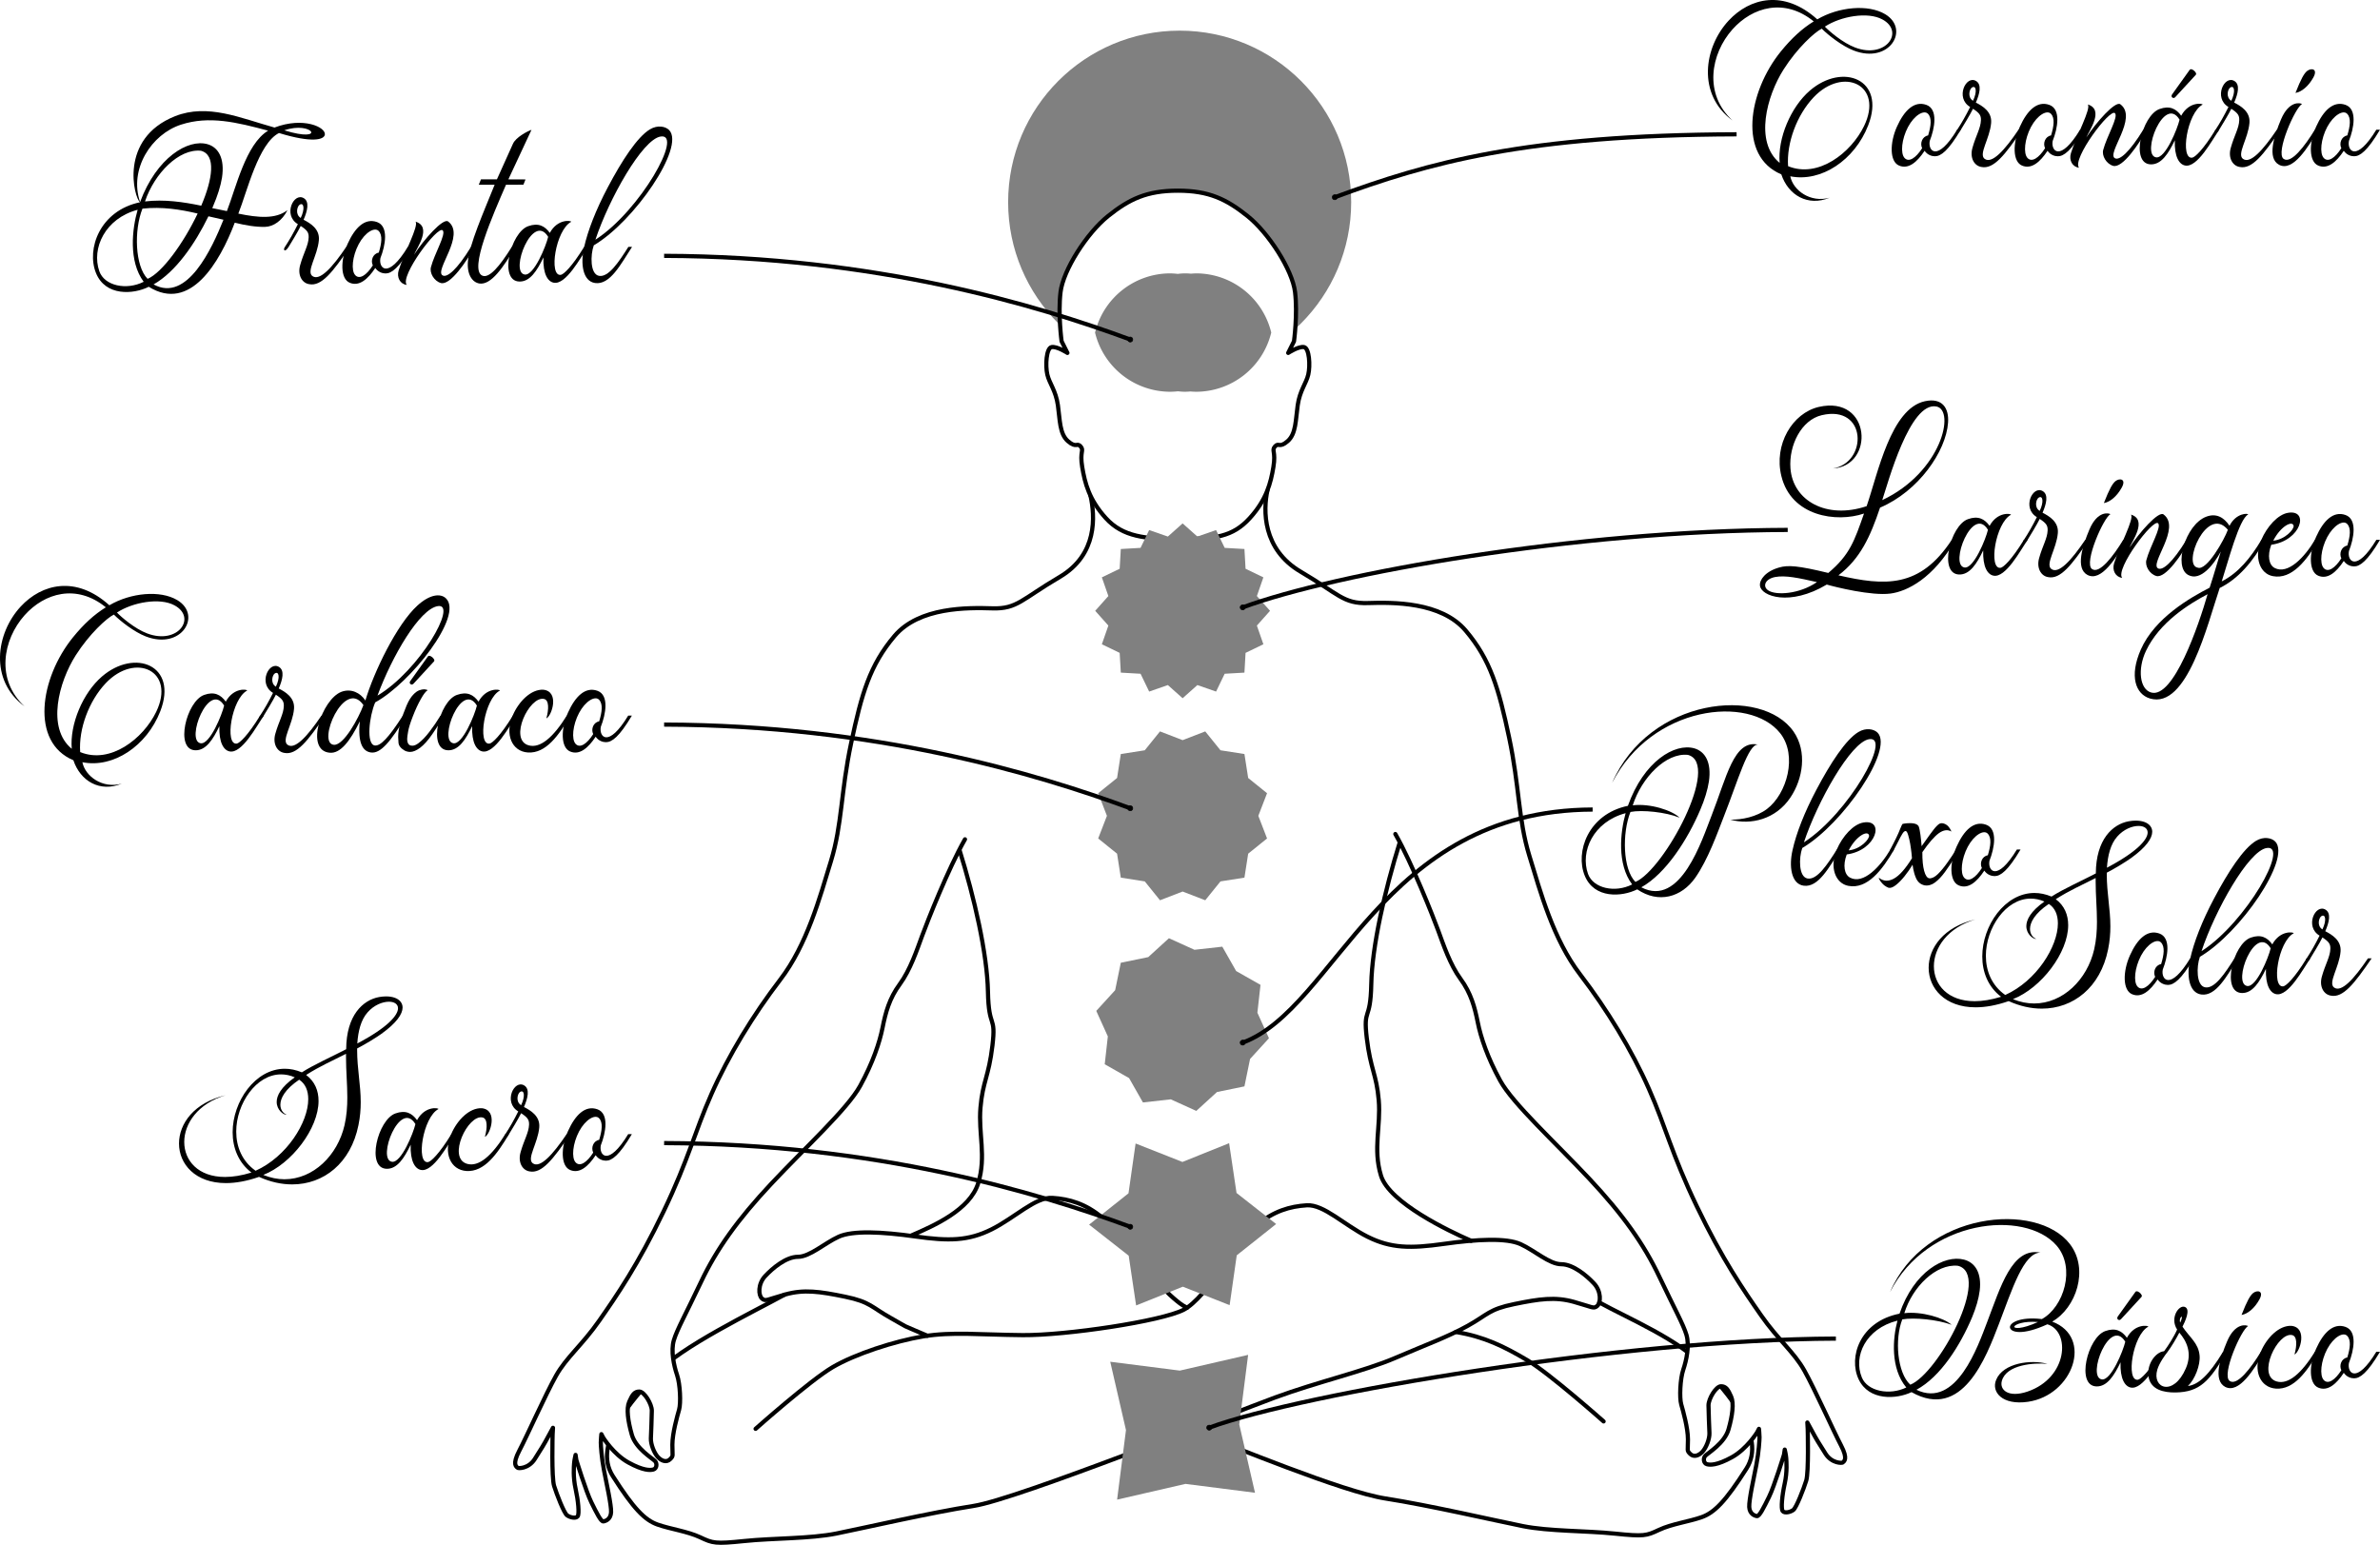 <?xml version="1.0" encoding="UTF-8" standalone="no"?>
<!-- Created with Inkscape (http://www.inkscape.org/) -->

<svg
   xmlns:dc="http://purl.org/dc/elements/1.1/"
   xmlns:cc="http://creativecommons.org/ns#"
   xmlns:rdf="http://www.w3.org/1999/02/22-rdf-syntax-ns#"
   xmlns:svg="http://www.w3.org/2000/svg"
   xmlns="http://www.w3.org/2000/svg"
   xmlns:xlink="http://www.w3.org/1999/xlink"
   xmlns:sodipodi="http://sodipodi.sourceforge.net/DTD/sodipodi-0.dtd"
   xmlns:inkscape="http://www.inkscape.org/namespaces/inkscape"
   width="568.647"
   height="369.125"
   viewBox="0 0 568.647 369.125"
   id="svg2"
   version="1.1"
   inkscape:version="0.92.3 (2405546, 2018-03-11)"
   sodipodi:docname="Chakras.svg">
  <title
     id="title5749">Estado dos chacras durante a consulta</title>
  <defs
     id="defs4">
    <marker
       orient="auto"
       refY="0"
       refX="0"
       id="marker10809"
       style="overflow:visible">
      <path
         inkscape:connector-curvature="0"
         id="path10811"
         d="m -2.5,-1 c 0,2.76 -2.24,5 -5,5 -2.76,0 -5,-2.24 -5,-5 0,-2.76 2.24,-5 5,-5 2.76,0 5,2.24 5,5 z"
         style="fill:#000000;fill-opacity:1;fill-rule:evenodd;stroke:#000000;stroke-width:1pt;stroke-opacity:1"
         transform="matrix(0.4,0,0,0.4,2.96,0.4)" />
    </marker>
  </defs>
  <sodipodi:namedview
     id="base"
     pagecolor="#ffffff"
     bordercolor="#666666"
     borderopacity="1.0"
     inkscape:pageopacity="0.0"
     inkscape:pageshadow="2"
     inkscape:zoom="2.0168113"
     inkscape:cx="330.09759"
     inkscape:cy="183.56443"
     inkscape:document-units="px"
     inkscape:current-layer="layer2"
     showgrid="false"
     inkscape:snap-page="false"
     fit-margin-top="0"
     fit-margin-left="0"
     fit-margin-bottom="0"
     fit-margin-right="0"
     units="px"
     inkscape:object-paths="true"
     inkscape:snap-smooth-nodes="false"
     inkscape:object-nodes="true"
     inkscape:snap-nodes="true"
     inkscape:snap-global="false"
     showguides="false"
     inkscape:window-width="1920"
     inkscape:window-height="1052"
     inkscape:window-x="0"
     inkscape:window-y="1080"
     inkscape:window-maximized="1" />
  <g
     inkscape:groupmode="layer"
     id="layer2"
     inkscape:label="Chakras"
     transform="translate(119.799,12.751)">
    <a
       id="link_chacra1"
       xlink:href="https://pt.wikipedia.org/wiki/Chacra#Coron%C3%A1rio"
       xlink:title="Chacra Coronário">
      <circle
         r="40.982"
         cy="35.554"
         cx="162.054"
         id="coronario"
         style="opacity:1;fill:#808080;fill-opacity:1;fill-rule:nonzero;stroke:none;stroke-width:1;stroke-linecap:round;stroke-linejoin:round;stroke-miterlimit:4;stroke-dasharray:none;stroke-dashoffset:0;stroke-opacity:1" />
    </a>
    <path
       sodipodi:nodetypes="cssssssssssssssssssssssssssssssccccssssssssssssssssssssssssssssssc"
       inkscape:connector-curvature="0"
       id="path4218"
       d="m 60.735,328.657 c 0,0 13.006,-11.554 18.372,-14.71 5.366,-3.157 14.837,-6.25 21.718,-7.387 6.882,-1.136 13.46,-0.382 23.728,-0.292 10.268,0.089 33.125,-3.304 38.482,-6.071 5.357,-2.768 13.488,-16.87 17.466,-20.216 3.977,-3.346 7.892,-4.483 11.932,-4.735 4.041,-0.253 8.965,4.735 14.521,7.513 5.556,2.778 10.228,2.841 18.246,1.705 8.018,-1.136 14.963,-1.452 18.309,0.063 3.346,1.515 6.882,4.798 9.723,4.798 2.841,0 6.061,2.715 7.829,4.609 1.768,1.894 1.641,4.609 0.758,5.366 -0.884,0.758 -1.105,0.272 -5.569,-0.978 -4.464,-1.25 -8.214,-0.714 -14.286,0.536 -6.071,1.25 -6.25,2.5 -11.071,5.179 -4.821,2.679 -9.821,4.464 -17.321,7.679 -7.5,3.214 -18.571,5.714 -28.75,9.464 -10.179,3.75 -61.607,24.286 -71.964,25.893 C 102.5,348.679 86.25,352.429 80,353.679 c -6.25,1.25 -15,1.071 -21.964,1.786 -6.964,0.714 -7.5,0.536 -10.536,-0.893 -3.036,-1.429 -7.143,-1.964 -10.179,-3.036 -3.036,-1.071 -5.714,-3.75 -10.714,-11.607 -5,-7.857 4.821,-18.214 10.357,-24.464 5.536,-6.25 16.964,-11.071 24.107,-15 7.143,-3.929 33.571,-16.607 38.929,-18.929 5.357,-2.321 11.964,-5.179 13.929,-11.607 1.964,-6.429 0,-11.786 0.536,-18.036 0.536,-6.25 1.964,-7.321 2.857,-14.821 0.893,-7.5 -0.893,-3.75 -1.071,-12.857 -0.179,-9.107 -3.254,-22.516 -6.825,-33.945 v -6.1 l 105.233,-1.518 v 5.849 c -3.571,11.429 -6.647,24.838 -6.825,33.945 -0.179,9.107 -1.964,5.357 -1.071,12.857 0.893,7.5 2.321,8.571 2.857,14.821 0.536,6.25 -1.429,11.607 0.536,18.036 1.964,6.429 8.571,9.286 13.929,11.607 5.357,2.321 31.786,15 38.929,18.929 7.143,3.929 18.571,8.75 24.107,15 5.536,6.25 15.357,16.607 10.357,24.464 -5,7.857 -7.679,10.536 -10.714,11.607 -3.036,1.071 -7.143,1.607 -10.179,3.036 -3.036,1.429 -3.571,1.607 -10.536,0.893 -6.964,-0.714 -15.714,-0.536 -21.964,-1.786 -6.25,-1.25 -22.5,-5 -32.857,-6.607 -10.357,-1.607 -61.786,-22.143 -71.964,-25.893 -10.179,-3.75 -21.25,-6.25 -28.75,-9.464 -7.5,-3.214 -12.5,-5 -17.321,-7.679 -4.821,-2.679 -5,-3.929 -11.071,-5.179 -6.071,-1.25 -9.821,-1.786 -14.286,-0.536 -4.464,1.25 -4.685,1.736 -5.569,0.978 -0.884,-0.758 -1.01,-3.472 0.758,-5.366 1.768,-1.894 4.988,-4.609 7.829,-4.609 2.841,0 6.377,-3.283 9.723,-4.798 3.346,-1.515 10.291,-1.2 18.309,-0.063 8.018,1.136 12.69,1.073 18.246,-1.705 5.556,-2.778 10.48,-7.766 14.521,-7.513 4.041,0.253 7.955,1.389 11.932,4.735 3.977,3.346 12.109,17.448 17.466,20.216 5.357,2.768 28.214,6.161 38.482,6.071 10.268,-0.089 16.846,-0.844 23.728,0.292 6.882,1.136 16.352,4.23 21.718,7.387 5.366,3.157 18.372,14.71 18.372,14.71"
       style="opacity:1;fill:#ffffff;fill-opacity:1;fill-rule:nonzero;stroke:none;stroke-width:1;stroke-linecap:round;stroke-linejoin:round;stroke-miterlimit:4;stroke-dasharray:none;stroke-dashoffset:0;stroke-opacity:1" />
    <path
       style="opacity:1;fill:none;fill-opacity:1;fill-rule:nonzero;stroke:#000000;stroke-width:1;stroke-linecap:round;stroke-linejoin:round;stroke-miterlimit:4;stroke-dasharray:none;stroke-dashoffset:0;stroke-opacity:1"
       d="m 214.658,182.652 v 5.849 c -3.571,11.429 -6.647,24.838 -6.825,33.945 -0.179,9.107 -1.964,5.357 -1.071,12.857 0.893,7.5 2.321,8.571 2.857,14.821 0.536,6.25 -1.429,11.607 0.536,18.036 1.964,6.429 16.177,13.237 21.534,15.559 m 30.619,14.739 c 7.143,3.929 19.275,8.988 24.811,15.238 5.536,6.25 15.357,16.607 10.357,24.464 -5,7.857 -7.679,10.536 -10.714,11.607 -3.036,1.071 -7.143,1.607 -10.179,3.036 -3.036,1.429 -3.571,1.607 -10.536,0.893 -6.964,-0.714 -15.714,-0.536 -21.964,-1.786 -6.25,-1.25 -22.5,-5 -32.857,-6.607 -10.357,-1.607 -36.496,-12.587 -46.674,-16.337 m -62.77,-22.553 c -7.5,-3.214 -3.771,-1.468 -8.592,-4.147 -4.821,-2.679 -5,-3.929 -11.071,-5.179 -6.071,-1.25 -9.821,-1.786 -14.286,-0.536 -4.464,1.25 -4.685,1.736 -5.569,0.978 -0.884,-0.758 -1.01,-3.472 0.758,-5.366 1.768,-1.894 4.988,-4.609 7.829,-4.609 2.841,0 6.377,-3.283 9.723,-4.798 3.346,-1.515 10.291,-1.2 18.309,-0.063 8.018,1.136 12.69,1.073 18.246,-1.705 5.556,-2.778 10.48,-7.766 14.521,-7.513 4.041,0.253 7.955,1.389 11.932,4.735 3.977,3.346 12.402,15.355 17.019,19.234 1.116,0.938 1.838,1.592 3.219,2.28 m 64.219,5.79 c 6.882,1.136 11.57,3.506 16.936,6.663 5.366,3.157 18.372,14.71 18.372,14.71"
       id="path4214"
       inkscape:connector-curvature="0"
       sodipodi:nodetypes="ccssssccsssssssccssssssssssssccsc" />
    <path
       style="opacity:1;fill:none;fill-opacity:1;fill-rule:nonzero;stroke:#000000;stroke-width:1;stroke-linecap:round;stroke-linejoin:round;stroke-miterlimit:4;stroke-dasharray:none;stroke-dashoffset:0;stroke-opacity:1"
       d="m 60.735,328.657 c 0,0 13.006,-11.554 18.372,-14.71 5.366,-3.157 14.837,-6.25 21.718,-7.387 6.882,-1.136 13.46,-0.382 23.728,-0.292 10.268,0.089 33.125,-3.304 38.482,-6.071 5.357,-2.768 13.488,-16.87 17.466,-20.216 3.977,-3.346 7.892,-4.483 11.932,-4.735 4.041,-0.253 8.965,4.735 14.521,7.513 5.556,2.778 10.228,2.841 18.246,1.705 8.018,-1.136 14.963,-1.452 18.309,0.063 3.346,1.515 6.882,4.798 9.723,4.798 2.841,0 6.061,2.715 7.829,4.609 1.768,1.894 1.641,4.609 0.758,5.366 -0.884,0.758 -1.105,0.272 -5.569,-0.978 -4.464,-1.25 -8.214,-0.714 -14.286,0.536 -6.071,1.25 -6.25,2.5 -11.071,5.179 -4.821,2.679 -9.821,4.464 -17.321,7.679 -7.5,3.214 -18.571,5.714 -28.75,9.464 -10.179,3.75 -61.607,24.286 -71.964,25.893 C 102.5,348.679 86.25,352.429 80,353.679 c -6.25,1.25 -15,1.071 -21.964,1.786 -6.964,0.714 -7.5,0.536 -10.536,-0.893 -3.036,-1.429 -7.143,-1.964 -10.179,-3.036 -3.036,-1.071 -5.714,-3.75 -10.714,-11.607 -5,-7.857 4.821,-18.214 10.357,-24.464 5.536,-6.25 23.564,-14.937 30.707,-18.866 m 30.28,-14.143 c 5.357,-2.321 14.013,-6.098 15.978,-12.527 1.964,-6.429 0,-11.786 0.536,-18.036 0.536,-6.25 1.964,-7.321 2.857,-14.821 0.893,-7.5 -0.893,-3.75 -1.071,-12.857 -0.179,-9.107 -3.254,-22.516 -6.825,-33.945 v -6.1 l 105.233,-1.518"
       id="path4204"
       inkscape:connector-curvature="0"
       sodipodi:nodetypes="cssssssssssssssssssssssssccssssccc" />
    <path
       style="opacity:1;fill:#ffffff;fill-opacity:1;fill-rule:nonzero;stroke:#000000;stroke-width:1;stroke-linecap:round;stroke-linejoin:round;stroke-miterlimit:4;stroke-dasharray:none;stroke-dashoffset:0;stroke-opacity:1"
       d="m 110.761,187.796 c -4.015,7.042 -8.976,19.632 -10.226,23.025 -1.25,3.393 -2.857,8.214 -5.357,11.607 -2.5,3.393 -3.393,6.786 -4.107,10.357 -0.714,3.571 -2.321,8.393 -5.357,13.929 -3.036,5.536 -13.214,14.821 -21.25,23.393 -8.036,8.571 -13.08,15.67 -16.741,23.393 -3.661,7.723 -5.759,11.429 -6.518,13.973 -0.759,2.545 0,6.071 0.759,8.304 0.759,2.232 0.938,6.741 0.491,8.304 -0.446,1.562 -1.607,5.625 -1.607,8.393 0,2.768 0.312,2.589 -0.536,3.438 -0.848,0.848 -2.054,0.446 -2.946,-0.536 -0.893,-0.982 -1.696,-3.036 -1.652,-4.42 0.045,-1.384 0.223,-5.089 0.223,-6.652 0,-1.562 -1.786,-4.554 -2.991,-4.554 -1.205,0 -1.696,0.848 -2.411,2.455 -0.714,1.607 -0.312,4.554 0.625,7.857 0.938,3.304 4.955,5.67 5.536,6.295 0.58,0.625 0.402,1.786 -0.357,2.009 -0.759,0.223 -2.411,0.312 -5.982,-1.652 -3.571,-1.964 -6.027,-5.938 -6.027,-5.938 l -0.446,-0.848 c 0,0 -0.134,1.339 -0.134,2.009 0,0.67 0.179,3.616 0.759,6.607 0.58,2.991 1.786,8.393 1.696,10.045 -0.089,1.652 -1.25,2.098 -1.83,2.188 -0.58,0.089 -1.607,-1.964 -2.902,-4.598 -1.295,-2.634 -3.571,-10.089 -3.571,-10.089 l -0.179,-1.205 c 0,0 -0.313,1.295 -0.357,2.054 -0.045,0.759 -0.268,3.214 0.357,6.027 0.625,2.812 0.938,6.027 0.491,6.607 -0.446,0.58 -1.83,0.268 -2.545,-0.268 -0.714,-0.536 -2.455,-5 -3.08,-7.009 -0.625,-2.009 -0.357,-12.277 -0.357,-12.277 l 0.089,-1.607 c 0,0 -0.848,1.518 -1.384,2.545 -0.536,1.027 -1.518,2.679 -2.991,4.955 -1.473,2.277 -3.973,2.277 -4.152,2.009 C 3.616,337.652 2.5,337.25 4.286,333.857 6.071,330.464 10.536,320.464 13.036,316 c 2.5,-4.464 6.25,-7.321 10.357,-13.214 C 27.5,296.893 32.679,289.393 38.75,276.714 c 6.071,-12.679 7.321,-18.75 11.429,-28.036 4.107,-9.286 10,-18.929 16.429,-27.321 6.429,-8.393 9.464,-19.643 12.143,-28.393 2.679,-8.75 2.321,-16.429 4.821,-28.214 2.5,-11.786 4.464,-18.571 10.357,-25.536 5.893,-6.964 17.5,-6.786 23.393,-6.607 5.893,0.179 6.964,-2.143 16.071,-7.5 9.107,-5.357 8.433,-14.597 7.361,-19.418 0.147,0.304 42.286,-1.338 42.286,-1.338 -1.071,4.821 -1.194,14.136 7.913,19.493 9.107,5.357 10.179,7.679 16.071,7.5 5.893,-0.179 17.5,-0.357 23.393,6.607 5.893,6.964 7.857,13.75 10.357,25.536 2.5,11.786 2.143,19.464 4.821,28.214 2.679,8.75 5.714,20 12.143,28.393 6.429,8.393 12.321,18.036 16.429,27.321 4.107,9.286 5.357,15.357 11.429,28.036 6.071,12.679 11.25,20.179 15.357,26.071 4.107,5.893 7.857,8.75 10.357,13.214 2.5,4.464 6.964,14.464 8.75,17.857 1.786,3.393 0.67,3.795 0.491,4.062 -0.179,0.268 -2.679,0.268 -4.152,-2.009 -1.473,-2.277 -2.455,-3.929 -2.991,-4.955 -0.536,-1.027 -1.384,-2.545 -1.384,-2.545 l 0.089,1.607 c 0,0 0.268,10.268 -0.357,12.277 -0.625,2.009 -2.366,6.473 -3.08,7.009 -0.714,0.536 -2.098,0.848 -2.545,0.268 -0.446,-0.58 -0.134,-3.795 0.491,-6.607 0.625,-2.812 0.402,-5.268 0.357,-6.027 -0.045,-0.759 -0.357,-2.054 -0.357,-2.054 l -0.179,1.205 c 0,0 -2.277,7.455 -3.571,10.089 -1.295,2.634 -2.321,4.688 -2.902,4.598 -0.58,-0.089 -1.741,-0.536 -1.83,-2.188 -0.089,-1.652 1.116,-7.054 1.696,-10.045 0.58,-2.991 0.759,-5.938 0.759,-6.607 0,-0.67 -0.134,-2.009 -0.134,-2.009 l -0.446,0.848 c 0,0 -2.455,3.973 -6.027,5.938 -3.571,1.964 -5.223,1.875 -5.982,1.652 -0.759,-0.223 -0.938,-1.384 -0.357,-2.009 0.58,-0.625 4.598,-2.991 5.536,-6.295 0.938,-3.304 1.339,-6.25 0.625,-7.857 -0.714,-1.607 -1.205,-2.455 -2.411,-2.455 -1.205,0 -2.991,2.991 -2.991,4.554 0,1.562 0.179,5.268 0.223,6.652 0.045,1.384 -0.759,3.438 -1.652,4.42 -0.893,0.982 -2.098,1.384 -2.946,0.536 -0.848,-0.848 -0.536,-0.67 -0.536,-3.438 0,-2.768 -1.161,-6.83 -1.607,-8.393 -0.446,-1.562 -0.268,-6.071 0.491,-8.304 0.759,-2.232 1.518,-5.759 0.759,-8.304 -0.759,-2.545 -2.857,-6.25 -6.518,-13.973 -3.661,-7.723 -8.705,-14.821 -16.741,-23.393 -8.036,-8.571 -18.214,-17.857 -21.25,-23.393 -3.036,-5.536 -4.643,-10.357 -5.357,-13.929 -0.714,-3.571 -1.607,-6.964 -4.107,-10.357 -2.5,-3.393 -4.107,-8.214 -5.357,-11.607 -1.25,-3.393 -6.21,-15.983 -10.226,-23.025"
       id="path3402"
       inkscape:connector-curvature="0"
       sodipodi:nodetypes="cssssssssssscssccsssssccscsssccscssssssssssssssssssccssssssssssscssccsssssccscsssccscssssssssssssssssssc" />
    <path
       style="opacity:1;fill:#ffffff;fill-opacity:1;fill-rule:nonzero;stroke:#000000;stroke-width:1;stroke-linecap:round;stroke-linejoin:round;stroke-miterlimit:4;stroke-dasharray:none;stroke-dashoffset:0;stroke-opacity:1"
       d="m 144.957,38.87 c -5.051,4.041 -10.733,12.879 -11.364,18.183 -0.631,5.303 0.253,11.743 0.253,11.743 l 1.389,2.778 c 0,0 -2.525,-1.641 -3.788,-1.389 -1.263,0.253 -1.515,4.419 -1.01,6.566 0.505,2.147 2.02,3.788 2.525,7.324 0.505,3.536 0.379,6.819 2.399,8.586 2.02,1.768 2.147,0.253 3.03,1.263 0.884,1.01 -0.253,1.136 0.379,4.924 0.631,3.788 1.641,7.829 5.682,12.248 4.041,4.419 9.351,4.968 17.694,4.968 8.343,0 12.582,-0.548 16.622,-4.968 4.041,-4.419 5.051,-8.46 5.682,-12.248 0.631,-3.788 -0.505,-3.914 0.379,-4.924 0.884,-1.01 1.01,0.505 3.03,-1.263 2.02,-1.768 1.894,-5.051 2.399,-8.586 0.505,-3.536 2.02,-5.177 2.525,-7.324 0.505,-2.147 0.253,-6.313 -1.01,-6.566 -1.263,-0.253 -3.788,1.389 -3.788,1.389 l 1.389,-2.778 c 0,0 0.884,-6.44 0.253,-11.743 -0.631,-5.303 -6.313,-14.142 -11.364,-18.183 -5.051,-4.041 -9.242,-6.061 -16.653,-6.061 -7.41,0 -11.602,2.02 -16.653,6.061 z"
       id="path4206"
       inkscape:connector-curvature="0"
       sodipodi:nodetypes="ssccssssssszsssssssccsszs" />
    <a
       id="link_chacra2"
       xlink:href="https://pt.wikipedia.org/wiki/Chacra#Frontal"
       xlink:title="Chacra Frontal">
      <path
         inkscape:connector-curvature="0"
         id="frontal"
         d="m 159.793,52.57 a 18.498,18.498 0 0 0 -17.955,14.146 18.498,18.498 0 0 0 17.955,14.139 18.498,18.498 0 0 0 1.869,-0.111 14.142,14.142 0 0 0 1.666,0.111 14.142,14.142 0 0 0 1.268,-0.068 18.498,18.498 0 0 0 1.385,0.068 18.498,18.498 0 0 0 17.957,-14.145 18.498,18.498 0 0 0 -17.957,-14.141 18.498,18.498 0 0 0 -1.23,0.072 14.142,14.142 0 0 0 -1.422,-0.072 14.142,14.142 0 0 0 -1.725,0.123 18.498,18.498 0 0 0 -1.811,-0.123 z"
         style="opacity:1;fill:#808080;fill-opacity:1;fill-rule:nonzero;stroke:none;stroke-width:1;stroke-linecap:round;stroke-linejoin:round;stroke-miterlimit:4;stroke-dasharray:none;stroke-dashoffset:0;stroke-opacity:1" />
    </a>
    <a
       id="link_chacra3"
       xlink:href="https://pt.wikipedia.org/wiki/Chacra#Lar%C3%ADngeo"
       xlink:title="Chacra Laríngeo">
      <path
         d="m 177.53,147.966 -4.72,0.271 -2.056,4.257 -4.464,-1.556 -3.529,3.146 -3.529,-3.146 -4.464,1.556 -2.056,-4.257 -4.72,-0.271 -0.271,-4.72 -4.257,-2.056 1.556,-4.464 -3.146,-3.529 3.146,-3.529 -1.556,-4.464 4.257,-2.056 0.271,-4.72 4.72,-0.271 2.056,-4.257 4.464,1.556 3.529,-3.146 3.529,3.146 4.464,-1.556 2.056,4.257 4.72,0.271 0.271,4.72 4.257,2.056 -1.556,4.464 3.146,3.529 -3.146,3.529 1.556,4.464 -4.257,2.056 z"
         inkscape:randomized="0"
         inkscape:rounded="0"
         inkscape:flatsided="false"
         sodipodi:arg2="0.9817477"
         sodipodi:arg1="0.78539816"
         sodipodi:r2="18.088457"
         sodipodi:r1="20.886751"
         sodipodi:cy="133.19637"
         sodipodi:cx="162.76083"
         sodipodi:sides="16"
         id="laringeo"
         style="opacity:1;fill:#808080;fill-opacity:1;fill-rule:nonzero;stroke:none;stroke-width:1;stroke-linecap:round;stroke-linejoin:round;stroke-miterlimit:4;stroke-dasharray:none;stroke-dashoffset:0;stroke-opacity:1"
         sodipodi:type="star" />
    </a>
    <a
       id="link_chacra4"
       xlink:href="https://pt.wikipedia.org/wiki/Chacra#Card%C3%ADaco"
       xlink:title="Chacra Cardíaco">
      <path
         sodipodi:type="star"
         style="opacity:1;fill:#808080;fill-opacity:1;fill-rule:nonzero;stroke:none;stroke-width:1;stroke-linecap:round;stroke-linejoin:round;stroke-miterlimit:4;stroke-dasharray:none;stroke-dashoffset:0;stroke-opacity:1"
         id="cardiaco"
         sodipodi:sides="12"
         sodipodi:cx="162.76083"
         sodipodi:cy="182.18504"
         sodipodi:r1="20.886751"
         sodipodi:r2="18.088457"
         sodipodi:arg1="0.78539816"
         sodipodi:arg2="1.0471975"
         inkscape:flatsided="false"
         inkscape:rounded="0"
         inkscape:randomized="0"
         d="m 177.53,196.954 -5.725,0.896 -3.638,4.51 -5.406,-2.087 -5.406,2.087 -3.638,-4.51 -5.725,-0.896 -0.896,-5.725 -4.51,-3.638 2.087,-5.406 -2.087,-5.406 4.51,-3.638 0.896,-5.725 5.725,-0.896 3.638,-4.51 5.406,2.087 5.406,-2.087 3.638,4.51 5.725,0.896 0.896,5.725 4.51,3.638 -2.087,5.406 2.087,5.406 -4.51,3.638 z" />
    </a>
    <a
       id="link_chacra5"
       xlink:href="https://pt.wikipedia.org/wiki/Chacra#Umbilical_(G%C3%A1strico_ou_Plexo_Solar)"
       xlink:title="Chacra Plexo Solar">
      <path
         d="m 177.53,246.83 -6.557,1.348 -4.945,4.513 -6.097,-2.764 -6.653,0.744 -3.308,-5.82 -5.82,-3.308 0.744,-6.653 -2.764,-6.097 4.513,-4.945 1.348,-6.557 6.557,-1.348 4.945,-4.513 6.097,2.764 6.653,-0.744 3.308,5.82 5.82,3.308 -0.744,6.653 2.764,6.097 -4.513,4.945 z"
         inkscape:randomized="0"
         inkscape:rounded="0"
         inkscape:flatsided="false"
         sodipodi:arg2="1.0995574"
         sodipodi:arg1="0.78539816"
         sodipodi:r2="18.088457"
         sodipodi:r1="20.886751"
         sodipodi:cy="232.06133"
         sodipodi:cx="162.76083"
         sodipodi:sides="10"
         id="plexosolar"
         style="opacity:1;fill:#808080;fill-opacity:1;fill-rule:nonzero;stroke:none;stroke-width:1;stroke-linecap:round;stroke-linejoin:round;stroke-miterlimit:4;stroke-dasharray:none;stroke-dashoffset:0;stroke-opacity:1"
         sodipodi:type="star" />
    </a>
    <a
       id="link_chacra6"
       xlink:href="https://pt.wikipedia.org/wiki/Chacra#Espl%C3%AAnico"
       xlink:title="Chacra Sacro">
      <path
         sodipodi:type="star"
         style="opacity:1;fill:#808080;fill-opacity:1;fill-rule:nonzero;stroke:none;stroke-width:1;stroke-linecap:round;stroke-linejoin:round;stroke-miterlimit:4;stroke-dasharray:none;stroke-dashoffset:0;stroke-opacity:1"
         id="sacro"
         sodipodi:sides="6"
         sodipodi:cx="162.76083"
         sodipodi:cy="279.79105"
         sodipodi:r1="22.344078"
         sodipodi:r2="14.902425"
         sodipodi:arg1="1.0440118"
         sodipodi:arg2="1.5676105"
         inkscape:flatsided="false"
         inkscape:rounded="0"
         inkscape:randomized="0"
         d="m 173.994,299.106 -11.186,-4.412 -11.158,4.484 -1.772,-11.894 -9.462,-7.421 9.414,-7.481 1.696,-11.905 11.186,4.412 11.158,-4.484 1.772,11.894 9.462,7.421 -9.414,7.481 z" />
    </a>
    <a
       id="link_chacra7"
       xlink:href="https://pt.wikipedia.org/wiki/Chacra#B%C3%A1sico_(gen%C3%A9sico)"
       xlink:title="Chacra Básico">
      <path
         d="m 180.055,343.931 -16.62,-2.118 -16.327,3.76 2.118,-16.62 -3.76,-16.327 16.62,2.118 16.327,-3.76 -2.118,16.62 z"
         inkscape:randomized="0"
         inkscape:rounded="0"
         inkscape:flatsided="false"
         sodipodi:arg2="1.5210161"
         sodipodi:arg1="0.73561787"
         sodipodi:r2="13.551372"
         sodipodi:r1="23.326361"
         sodipodi:cy="328.27835"
         sodipodi:cx="162.76083"
         sodipodi:sides="4"
         id="basico"
         style="opacity:1;fill:#808080;fill-opacity:1;fill-rule:nonzero;stroke:none;stroke-width:1;stroke-linecap:round;stroke-linejoin:round;stroke-miterlimit:4;stroke-dasharray:none;stroke-dashoffset:0;stroke-opacity:1"
         sodipodi:type="star" />
    </a>
    <g
       aria-label="Coronário"
       style="font-style:normal;font-weight:normal;font-size:40px;line-height:1.25;font-family:sans-serif;letter-spacing:0px;word-spacing:0px;fill:#000000;fill-opacity:1;stroke:none"
       id="text51"
       transform="translate(-22)">
      <path
         d="m 352.625,-9.357 c -4.082,-2.441 -11.133,-1.758 -16.23,1.23 -7.969,-7.188 -16.133,-5.137 -21.172,0.293 -5.977,6.445 -7.539,17.676 0.918,23.867 -6.895,-6.309 -5.254,-15.898 0.019,-21.797 4.727,-5.273 12.363,-7.578 19.395,-1.875 -2.793,1.719 -5.312,4.043 -7.852,7.168 -7.891,9.727 -10.254,25.039 0.098,29.375 1.66,4.98 6.328,7.754 11.562,5.586 -4.629,1.289 -8.75,-1.777 -9.414,-5.117 7.402,1.484 15.391,-3.887 18.613,-12.168 4.297,-11.055 -6.113,-15.059 -13.945,-8.301 -4.551,3.926 -7.715,11.406 -7.207,17.266 -6.074,-4.98 -3.086,-15.996 0.938,-22.324 3.242,-5.098 7.422,-8.926 9.121,-9.746 1.562,1.562 4.844,4.141 7.617,5.215 8.574,3.32 13.535,-5.078 7.539,-8.672 z M 335.516,10.507 c 7.07,-7.48 16.836,-2.988 12.051,6.875 -3.086,6.348 -10.918,12.539 -18.145,9.57 -0.391,-5.527 2.09,-12.207 6.094,-16.445 z m 9.941,-11.895 c -2.988,-1.113 -6.289,-3.984 -7.246,-5 3.789,-2.48 10.234,-3.613 13.711,-1.738 5.449,2.891 0.898,9.512 -6.465,6.738 z"
         style="font-style:normal;font-variant:normal;font-weight:normal;font-stretch:normal;font-family:Madelican;-inkscape-font-specification:Madelican"
         id="path895"
         inkscape:connector-curvature="0" />
      <path
         d="m 363.27,20.917 c 1.191,-3.008 2.051,-7.598 -0.82,-8.613 -2.871,-1.016 -5.254,1.289 -7.012,5.195 -1.758,3.906 -1.758,8.379 0.508,9.316 2.246,0.938 4.297,-0.82 6.094,-3.535 0.684,0.996 1.719,1.309 2.461,1.309 1.406,0 3.164,-1.25 6.191,-6.348 h -0.879 c -4.805,7.91 -7.012,5.02 -6.543,2.676 z m -1.816,1.738 c -1.484,2.344 -3.164,3.457 -4.199,2.344 -1.035,-1.113 -0.703,-4.512 0.82,-7.402 1.543,-2.891 3.848,-4.16 4.785,-3.145 0.957,1.016 0.703,2.93 0.019,5.156 -1.426,0.254 -1.992,1.895 -1.426,3.047 z"
         style="font-style:normal;font-variant:normal;font-weight:normal;font-stretch:normal;font-family:Madelican;-inkscape-font-specification:Madelican"
         id="path897"
         inkscape:connector-curvature="0" />
      <path
         d="m 376.395,25.214 c -1.523,-1.113 1.23,-4.824 1.543,-8.594 0.234,-2.715 -2.109,-4.062 -3.652,-4.863 0.938,-2.168 1.426,-4.297 0.078,-5.137 -2.441,-1.523 -5.078,4.043 -1.445,6.191 -1.016,2.051 -1.973,3.73 -3.125,5.488 -0.449,0.645 -0.019,1.387 0.879,0 0.469,-0.742 2.363,-3.867 2.93,-5.059 1.543,1.016 1.934,1.562 1.895,2.734 -0.059,1.914 -1.211,3.672 -2.031,6.621 -0.664,2.344 0.41,4.277 2.148,4.551 2.93,0.586 5.605,-2.852 9.746,-8.906 h -0.879 c -3.34,4.941 -6.348,8.223 -8.086,6.973 z M 373.602,11.327 C 372.235,10.487 372.743,8.553 373.348,8.163 c 0.996,-0.625 1.309,0.977 0.254,3.164 z"
         style="font-style:normal;font-variant:normal;font-weight:normal;font-stretch:normal;font-family:Madelican;-inkscape-font-specification:Madelican"
         id="path899"
         inkscape:connector-curvature="0" />
      <path
         d="m 392.645,20.917 c 1.191,-3.008 2.051,-7.598 -0.82,-8.613 -2.871,-1.016 -5.254,1.289 -7.012,5.195 -1.758,3.906 -1.758,8.379 0.508,9.316 2.246,0.938 4.297,-0.82 6.094,-3.535 0.684,0.996 1.719,1.309 2.461,1.309 1.406,0 3.164,-1.25 6.191,-6.348 h -0.879 c -4.805,7.91 -7.012,5.02 -6.543,2.676 z m -1.816,1.738 c -1.484,2.344 -3.164,3.457 -4.199,2.344 -1.035,-1.113 -0.703,-4.512 0.82,-7.402 1.543,-2.891 3.848,-4.16 4.785,-3.145 0.957,1.016 0.703,2.93 0.019,5.156 -1.426,0.254 -1.992,1.895 -1.426,3.047 z"
         style="font-style:normal;font-variant:normal;font-weight:normal;font-stretch:normal;font-family:Madelican;-inkscape-font-specification:Madelican"
         id="path901"
         inkscape:connector-curvature="0" />
      <path
         d="m 407.547,25.077 c -2.207,-1.035 5.586,-9.688 1.27,-12.91 -1.191,-0.898 -5.84,4.375 -8.145,7.949 0.664,-1.602 4.375,-6.68 0.352,-7.91 0.879,0.918 -2.773,7.578 -4.023,11.641 -0.508,1.68 0.332,3.281 1.934,3.477 -1.738,-2.031 7.422,-14.297 8.594,-13.027 0.859,0.898 -1.973,5.566 -2.812,8.77 -0.371,1.387 0.723,3.32 2.363,3.809 2.285,0.645 6.25,-5.371 8.086,-8.633 h -0.879 c -3.379,5.508 -5.684,7.344 -6.738,6.836 z"
         style="font-style:normal;font-variant:normal;font-weight:normal;font-stretch:normal;font-family:Madelican;-inkscape-font-specification:Madelican"
         id="path903"
         inkscape:connector-curvature="0" />
      <path
         d="m 425.985,24.921 c -2.969,0.449 -1.25,-10.723 2.48,-12.676 0.039,-0.273 -3.223,-0.82 -5.117,2.656 -1.191,-1.66 -2.734,-2.48 -5.176,-1.602 -4.219,1.504 -7.07,13.086 -2.109,13.223 2.539,0.078 4.238,-2.578 5.762,-5.762 -0.137,3.965 1.055,5.762 2.441,6.035 2.91,0.605 6.426,-5.977 8.164,-8.555 h -0.879 c -2.93,4.766 -4.902,6.582 -5.566,6.68 z m -8.652,-0.078 c -3.652,-0.605 1.953,-15.02 5.625,-9.004 -0.488,2.129 -3.398,9.375 -5.625,9.004 z m 9.531,-19.746 c 0.039,-0.059 0.059,-0.137 0.059,-0.195 0,-0.137 -0.078,-0.293 -0.234,-0.488 -0.156,-0.215 -0.371,-0.391 -0.645,-0.527 -0.117,-0.059 -0.234,-0.098 -0.352,-0.098 -0.117,0 -0.215,0.039 -0.293,0.117 l -4.238,5.918 c -0.078,0.137 -0.117,0.254 -0.117,0.371 0,0.059 0.019,0.137 0.059,0.234 0.059,0.098 0.176,0.176 0.332,0.215 0.039,0 0.059,0.02 0.098,0.02 0.137,0 0.254,-0.078 0.391,-0.195 z"
         style="font-style:normal;font-variant:normal;font-weight:normal;font-stretch:normal;font-family:Madelican;-inkscape-font-specification:Madelican"
         id="path905"
         inkscape:connector-curvature="0" />
      <path
         d="m 438.114,25.214 c -1.523,-1.113 1.23,-4.824 1.543,-8.594 0.234,-2.715 -2.109,-4.062 -3.652,-4.863 0.938,-2.168 1.426,-4.297 0.078,-5.137 -2.441,-1.523 -5.078,4.043 -1.445,6.191 -1.016,2.051 -1.973,3.73 -3.125,5.488 -0.449,0.645 -0.019,1.387 0.879,0 0.469,-0.742 2.363,-3.867 2.93,-5.059 1.543,1.016 1.934,1.562 1.895,2.734 -0.059,1.914 -1.211,3.672 -2.031,6.621 -0.664,2.344 0.41,4.277 2.148,4.551 2.93,0.586 5.605,-2.852 9.746,-8.906 h -0.879 c -3.34,4.941 -6.348,8.223 -8.086,6.973 z m -2.793,-13.887 c -1.367,-0.84 -0.859,-2.773 -0.254,-3.164 0.996,-0.625 1.309,0.977 0.254,3.164 z"
         style="font-style:normal;font-variant:normal;font-weight:normal;font-stretch:normal;font-family:Madelican;-inkscape-font-specification:Madelican"
         id="path907"
         inkscape:connector-curvature="0" />
      <path
         d="m 455.282,18.241 c -2.422,3.965 -5.684,8.223 -7.461,6.973 -2.051,-1.426 2.852,-12.461 4.414,-13.105 -0.371,-0.273 -3.105,-0.918 -5.039,3.672 -1.66,3.926 -3.379,9.277 -0.469,10.84 3.34,1.758 6.914,-4.199 9.434,-8.379 z m -0.371,-12.461 c 1.172,-2.09 -0.449,-2.363 -1.465,-1.582 -0.723,0.586 -1.445,1.816 -2.793,5.254 1.445,-0.234 3.086,-1.562 4.258,-3.672 z"
         style="font-style:normal;font-variant:normal;font-weight:normal;font-stretch:normal;font-family:Madelican;-inkscape-font-specification:Madelican"
         id="path909"
         inkscape:connector-curvature="0" />
      <path
         d="m 463.426,20.917 c 1.191,-3.008 2.051,-7.598 -0.82,-8.613 -2.871,-1.016 -5.254,1.289 -7.012,5.195 -1.758,3.906 -1.758,8.379 0.508,9.316 2.246,0.938 4.297,-0.82 6.094,-3.535 0.684,0.996 1.719,1.309 2.461,1.309 1.406,0 3.164,-1.25 6.191,-6.348 h -0.879 c -4.805,7.91 -7.012,5.02 -6.543,2.676 z m -1.816,1.738 c -1.484,2.344 -3.164,3.457 -4.199,2.344 -1.035,-1.113 -0.703,-4.512 0.82,-7.402 1.543,-2.891 3.848,-4.16 4.785,-3.145 0.957,1.016 0.703,2.93 0.019,5.156 -1.426,0.254 -1.992,1.895 -1.426,3.047 z"
         style="font-style:normal;font-variant:normal;font-weight:normal;font-stretch:normal;font-family:Madelican;-inkscape-font-specification:Madelican"
         id="path911"
         inkscape:connector-curvature="0" />
    </g>
    <path
       inkscape:connector-curvature="0"
       style="color:#000000;clip-rule:nonzero;display:inline;overflow:visible;visibility:visible;opacity:1;isolation:auto;mix-blend-mode:normal;color-interpolation:sRGB;color-interpolation-filters:linearRGB;solid-color:#000000;solid-opacity:1;fill:none;fill-opacity:1;fill-rule:nonzero;stroke:#000000;stroke-width:1;stroke-linecap:butt;stroke-linejoin:miter;stroke-miterlimit:4;stroke-dasharray:none;stroke-dashoffset:0;stroke-opacity:1;marker-end:url(#marker10809);color-rendering:auto;image-rendering:auto;shape-rendering:auto;text-rendering:auto;enable-background:accumulate"
       d="m 295.121,19.339 c -50.548,0.162 -73.699,6.801 -96.017,15.041"
       id="polyline283"
       sodipodi:nodetypes="cc" />
    <g
       aria-label="Laringeo"
       style="font-style:normal;font-weight:normal;font-size:40px;line-height:1.25;font-family:sans-serif;letter-spacing:0px;word-spacing:0px;fill:#000000;fill-opacity:1;stroke:none"
       id="text736"
       transform="translate(12.344)">
      <path
         d="m 334.18,116.241 c -7.617,11.621 -15.996,11.016 -27.07,8.477 5.234,-3.984 7.617,-9.258 9.941,-16.172 9.18,-3.906 15.762,-13.438 16.25,-20.293 0.254,-3.477 -1.367,-6.035 -5.527,-5.137 -8.164,1.777 -11.211,17.207 -13.926,25.078 -9.59,3.223 -17.637,-1.309 -18.203,-9.062 -0.41,-5.469 2.598,-11.523 7.461,-12.676 10.879,-2.578 11.035,11.367 2.676,12.734 10,-0.566 9.219,-17.598 -3.379,-14.707 -6.289,1.465 -10.781,8.984 -8.926,16.523 2.344,9.629 13.145,11.191 19.746,8.945 -2.305,6.543 -3.379,9.863 -8.535,14.199 -7.246,-1.758 -9.629,-1.914 -11.719,-1.309 -3.301,0.918 -4.766,2.969 -4.609,4.336 0.254,2.539 7.129,5.02 15.957,-0.254 2.012,0.586 10.723,2.754 15.254,2.148 3.965,-0.527 10.215,-3.613 15.488,-12.832 z M 330.547,84.385 c 4.531,0.918 1.172,15.703 -12.969,22.363 1.367,-4.082 6.602,-23.652 12.969,-22.363 z m -40.254,43.906 c -1.348,-0.938 -0.723,-2.695 1.68,-3.164 2.461,-0.469 5.684,0.234 10,1.211 -4.199,2.891 -9.844,3.242 -11.68,1.953 z"
         style="font-style:normal;font-variant:normal;font-weight:normal;font-stretch:normal;font-family:Madelican;-inkscape-font-specification:Madelican"
         id="path914"
         inkscape:connector-curvature="0" />
      <path
         d="m 345.86,122.921 c -2.969,0.449 -1.25,-10.723 2.48,-12.676 0.039,-0.273 -3.223,-0.82 -5.117,2.656 -1.191,-1.66 -2.734,-2.48 -5.176,-1.602 -4.219,1.504 -7.07,13.086 -2.109,13.223 2.539,0.078 4.238,-2.578 5.762,-5.762 -0.137,3.965 1.055,5.762 2.441,6.035 2.91,0.605 6.426,-5.977 8.164,-8.555 h -0.879 c -2.93,4.766 -4.902,6.582 -5.566,6.68 z m -8.652,-0.078 c -3.652,-0.605 1.953,-15.02 5.625,-9.004 -0.488,2.129 -3.398,9.375 -5.625,9.004 z"
         style="font-style:normal;font-variant:normal;font-weight:normal;font-stretch:normal;font-family:Madelican;-inkscape-font-specification:Madelican"
         id="path916"
         inkscape:connector-curvature="0" />
      <path
         d="m 357.989,123.214 c -1.523,-1.113 1.23,-4.824 1.543,-8.594 0.234,-2.715 -2.109,-4.062 -3.652,-4.863 0.938,-2.168 1.426,-4.297 0.078,-5.137 -2.441,-1.523 -5.078,4.043 -1.445,6.191 -1.016,2.051 -1.973,3.73 -3.125,5.488 -0.449,0.645 -0.019,1.387 0.879,0 0.469,-0.742 2.363,-3.867 2.93,-5.059 1.543,1.016 1.934,1.562 1.895,2.734 -0.059,1.914 -1.211,3.672 -2.031,6.621 -0.664,2.344 0.41,4.277 2.148,4.551 2.93,0.586 5.605,-2.852 9.746,-8.906 h -0.879 c -3.34,4.941 -6.348,8.223 -8.086,6.973 z m -2.793,-13.887 c -1.367,-0.84 -0.859,-2.773 -0.254,-3.164 0.996,-0.625 1.309,0.977 0.254,3.164 z"
         style="font-style:normal;font-variant:normal;font-weight:normal;font-stretch:normal;font-family:Madelican;-inkscape-font-specification:Madelican"
         id="path918"
         inkscape:connector-curvature="0" />
      <path
         d="m 375.157,116.241 c -2.422,3.965 -5.684,8.223 -7.461,6.973 -2.051,-1.426 2.852,-12.461 4.414,-13.105 -0.371,-0.273 -3.105,-0.918 -5.039,3.672 -1.66,3.926 -3.379,9.277 -0.469,10.84 3.34,1.758 6.914,-4.199 9.434,-8.379 z m -0.371,-12.461 c 1.172,-2.09 -0.449,-2.363 -1.465,-1.582 -0.723,0.586 -1.445,1.816 -2.793,5.254 1.445,-0.234 3.086,-1.562 4.258,-3.672 z"
         style="font-style:normal;font-variant:normal;font-weight:normal;font-stretch:normal;font-family:Madelican;-inkscape-font-specification:Madelican"
         id="path920"
         inkscape:connector-curvature="0" />
      <path
         d="m 383.516,123.077 c -2.207,-1.035 5.586,-9.688 1.27,-12.91 -1.191,-0.898 -5.84,4.375 -8.145,7.949 0.664,-1.602 4.375,-6.68 0.352,-7.91 0.879,0.918 -2.773,7.578 -4.023,11.641 -0.508,1.68 0.332,3.281 1.934,3.477 -1.738,-2.031 7.422,-14.297 8.594,-13.027 0.859,0.898 -1.973,5.566 -2.812,8.77 -0.371,1.387 0.723,3.32 2.363,3.809 2.285,0.645 6.25,-5.371 8.086,-8.633 h -0.879 c -3.379,5.508 -5.684,7.344 -6.738,6.836 z"
         style="font-style:normal;font-variant:normal;font-weight:normal;font-stretch:normal;font-family:Madelican;-inkscape-font-specification:Madelican"
         id="path922"
         inkscape:connector-curvature="0" />
      <path
         d="m 398.692,126.163 c 1.504,-4.609 4.16,-14.961 6.309,-15.977 0.039,-0.332 -2.891,-0.41 -4.453,2.695 -1.309,-1.992 -3.164,-3.086 -5.566,-2.168 -5,1.895 -7.891,12.012 -4.297,13.926 2.969,1.602 6.133,-2.559 7.793,-5.605 -0.742,2.227 -1.562,5.254 -2.676,8.633 -4.59,2.363 -13.105,7.207 -16.445,14.785 -2.793,6.348 -1.27,10.664 2.188,11.699 8.887,2.656 13.75,-17.832 16.66,-26.406 4.395,-2.148 7.949,-6.289 10.84,-11.504 h -0.879 c -2.578,4.316 -5.527,7.93 -9.473,9.922 z m -16.895,26.543 c -2.676,-0.781 -3.281,-5.527 -1.211,-9.922 3.223,-6.836 10.234,-11.191 14.727,-13.555 -2.09,7.285 -8.145,25.078 -13.516,23.477 z m 11.152,-29.824 c -3.809,-0.625 2.246,-15.059 7.207,-9.043 -0.801,2.246 -5.039,9.902 -7.207,9.043 z"
         style="font-style:normal;font-variant:normal;font-weight:normal;font-stretch:normal;font-family:Madelican;-inkscape-font-specification:Madelican"
         id="path924"
         inkscape:connector-curvature="0" />
      <path
         d="m 411.329,122.96 c -1.387,-0.723 -1.777,-2.969 -0.801,-5.547 7.148,-0.977 9.141,-8.477 4.023,-7.637 -2.441,0.391 -5.039,3.281 -6.406,6.465 -1.816,4.297 -0.273,8.105 2.754,8.672 4.531,0.879 8.105,-3.77 10.957,-8.672 h -0.898 c -2.461,4.16 -6.465,8.379 -9.629,6.719 z m 4.531,-10.098 c 0.176,0.84 -2.051,3.32 -4.863,3.574 1.797,-3.516 4.59,-4.863 4.863,-3.574 z"
         style="font-style:normal;font-variant:normal;font-weight:normal;font-stretch:normal;font-family:Madelican;-inkscape-font-specification:Madelican"
         id="path926"
         inkscape:connector-curvature="0" />
      <path
         d="m 429.082,118.917 c 1.191,-3.008 2.051,-7.598 -0.82,-8.613 -2.871,-1.016 -5.254,1.289 -7.012,5.195 -1.758,3.906 -1.758,8.379 0.508,9.316 2.246,0.938 4.297,-0.82 6.094,-3.535 0.684,0.996 1.719,1.309 2.461,1.309 1.406,0 3.164,-1.25 6.191,-6.348 h -0.879 c -4.805,7.91 -7.012,5.02 -6.543,2.676 z m -1.816,1.738 c -1.484,2.344 -3.164,3.457 -4.199,2.344 -1.035,-1.113 -0.703,-4.512 0.82,-7.402 1.543,-2.891 3.848,-4.16 4.785,-3.145 0.957,1.016 0.703,2.93 0.019,5.156 -1.426,0.254 -1.992,1.895 -1.426,3.047 z"
         style="font-style:normal;font-variant:normal;font-weight:normal;font-stretch:normal;font-family:Madelican;-inkscape-font-specification:Madelican"
         id="path928"
         inkscape:connector-curvature="0" />
    </g>
    <path
       sodipodi:nodetypes="cc"
       id="path738"
       d="m 307.333,113.868 c -50.548,0.162 -107.911,10.272 -130.23,18.511"
       style="color:#000000;clip-rule:nonzero;display:inline;overflow:visible;visibility:visible;opacity:1;isolation:auto;mix-blend-mode:normal;color-interpolation:sRGB;color-interpolation-filters:linearRGB;solid-color:#000000;solid-opacity:1;fill:none;fill-opacity:1;fill-rule:nonzero;stroke:#000000;stroke-width:1;stroke-linecap:butt;stroke-linejoin:miter;stroke-miterlimit:4;stroke-dasharray:none;stroke-dashoffset:0;stroke-opacity:1;marker-end:url(#marker10809);color-rendering:auto;image-rendering:auto;shape-rendering:auto;text-rendering:auto;enable-background:accumulate"
       inkscape:connector-curvature="0" />
    <path
       inkscape:connector-curvature="0"
       id="path931"
       style="font-style:normal;font-variant:normal;font-weight:normal;font-stretch:normal;font-size:medium;line-height:1.25;font-family:Madelican;-inkscape-font-specification:Madelican;letter-spacing:0px;word-spacing:0px;fill:#000000;fill-opacity:1;stroke:none"
       d="m 300.227,165.163 c -5.762,-1.191 -7.48,7.773 -11.074,16.934 -2.285,5.801 -7.402,22.07 -16.797,17.168 5.898,-3.301 11.074,-11.426 14.102,-18.555 1.035,-2.402 1.738,-4.727 2.051,-6.738 0.664,-4.59 -0.918,-7.168 -3.477,-7.91 -4.668,-1.328 -12.09,3.066 -15.879,13.73 -9.512,1.973 -12.637,11.035 -10.312,16.699 2.266,5.547 8.887,5.098 12.539,3.262 5.078,3.457 10.566,1.914 13.867,-2.773 3.066,-4.375 5.293,-10.703 6.797,-14.551 3.477,-8.828 5.859,-17.422 8.184,-17.266 z m -40.605,30.898 c -1.914,-5.371 1.27,-12.461 8.984,-14.512 -1.27,4.492 -2.109,12.148 1.562,17.031 -4.102,2.07 -9.297,0.938 -10.547,-2.52 z m 11.328,1.914 c -3.027,-3.027 -3.203,-11.641 -1.191,-16.719 2.812,-0.547 8.457,0.039 11.738,1.367 -1.777,-1.758 -7.09,-3.457 -11.191,-2.949 2.148,-6.66 7.949,-12.617 13.184,-12.051 8.008,2.109 -5.703,27.461 -12.539,30.352 z m -5.566,-23.672 c 9.512,-18.496 32.832,-21.113 40.156,-11.855 4.199,5.332 1.602,14.492 -3.164,18.105 -2.461,1.855 -5.957,2.598 -8.77,2.539 4.941,1.367 10.879,-0.078 14.355,-5.254 3.047,-4.512 4.043,-11.016 0.801,-15.742 -7.578,-10.996 -34.512,-8.164 -43.379,12.207 z" />
    <path
       inkscape:connector-curvature="0"
       id="path933"
       style="font-style:normal;font-variant:normal;font-weight:normal;font-stretch:normal;font-size:medium;line-height:1.25;font-family:Madelican;-inkscape-font-specification:Madelican;letter-spacing:0px;word-spacing:0px;fill:#000000;fill-opacity:1;stroke:none"
       d="m 328.84,162.35 c -0.879,-0.918 -2.793,-1.289 -4.609,-0.195 -3.008,1.797 -6.68,7.422 -10.059,13.828 -2.852,5.371 -4.805,10.41 -5.684,14.395 -0.879,3.809 -0.352,8.066 2.637,8.496 3.555,0.508 6.094,-4.414 8.828,-8.633 h -0.879 c -2.207,3.477 -4.727,7.363 -7.031,6.914 -2.109,-0.41 -2.07,-4.941 -1.23,-7.285 9.707,-5.723 21.836,-23.457 18.027,-27.52 z m -2.07,1.523 c 5.625,-0.918 -4.902,17.773 -15.566,24.648 3.223,-9.707 11.191,-23.945 15.566,-24.648 z" />
    <path
       inkscape:connector-curvature="0"
       id="path935"
       style="font-style:normal;font-variant:normal;font-weight:normal;font-stretch:normal;font-size:medium;line-height:1.25;font-family:Madelican;-inkscape-font-specification:Madelican;letter-spacing:0px;word-spacing:0px;fill:#000000;fill-opacity:1;stroke:none"
       d="m 322.239,196.96 c -1.387,-0.723 -1.777,-2.969 -0.801,-5.547 7.148,-0.977 9.141,-8.477 4.023,-7.637 -2.441,0.391 -5.039,3.281 -6.406,6.465 -1.816,4.297 -0.273,8.105 2.754,8.672 4.531,0.879 8.105,-3.77 10.957,-8.672 h -0.898 c -2.461,4.16 -6.465,8.379 -9.629,6.719 z m 4.531,-10.098 c 0.176,0.84 -2.051,3.32 -4.863,3.574 1.797,-3.516 4.59,-4.863 4.863,-3.574 z" />
    <path
       inkscape:connector-curvature="0"
       id="path937"
       style="font-style:normal;font-variant:normal;font-weight:normal;font-stretch:normal;font-size:medium;line-height:1.25;font-family:Madelican;-inkscape-font-specification:Madelican;letter-spacing:0px;word-spacing:0px;fill:#000000;fill-opacity:1;stroke:none"
       d="m 339.504,190.866 c 1.543,-2.246 2.871,-3.75 3.965,-4.551 1.113,-0.781 2.109,-0.898 2.988,-0.371 -0.371,-0.879 -0.84,-1.465 -1.426,-1.758 -0.586,-0.293 -1.074,-0.312 -1.465,-0.098 -0.371,0.234 -0.84,0.703 -1.367,1.387 -0.547,0.703 -1.152,1.523 -1.816,2.48 -0.332,0.488 -0.684,0.977 -1.055,1.484 -0.059,-0.762 -0.137,-1.66 -0.273,-2.676 -0.137,-0.996 -0.273,-1.699 -0.449,-2.109 -0.254,-0.41 -0.781,-0.645 -1.582,-0.703 -0.801,-0.039 -1.543,0.019 -2.207,0.156 -0.098,0.019 -0.312,0.41 -0.605,1.172 -0.41,1.113 -1.211,2.773 -2.402,5 -0.078,0.176 -0.078,0.332 0,0.449 0.078,0.117 0.195,0.156 0.371,0.098 0.176,-0.039 0.352,-0.215 0.527,-0.527 0.391,-0.723 0.742,-1.387 1.055,-2.031 0.352,-0.723 0.664,-1.309 0.957,-1.777 0.273,-0.449 0.547,-0.684 0.801,-0.684 0.215,0.039 0.41,0.352 0.586,0.957 0.176,0.605 0.352,1.289 0.488,2.09 0.137,0.801 0.234,1.543 0.312,2.207 0.078,0.664 0.117,1.074 0.117,1.25 -1.562,2.539 -3.008,4.16 -4.336,4.883 -1.328,0.723 -2.52,0.645 -3.594,-0.234 0.019,0.293 0.254,0.703 0.684,1.211 0.41,0.527 0.957,0.918 1.602,1.191 0.469,0.137 1.055,-0.059 1.738,-0.586 0.684,-0.527 1.387,-1.23 2.109,-2.129 0.723,-0.898 1.367,-1.816 1.934,-2.773 0.098,0.762 0.254,1.465 0.43,2.109 0.117,0.391 0.254,0.762 0.41,1.113 0.41,0.918 1.074,1.484 2.031,1.699 0.879,0.137 1.719,-0.098 2.52,-0.703 0.801,-0.605 1.602,-1.445 2.402,-2.559 0.801,-1.113 1.641,-2.344 2.5,-3.73 0.332,-0.527 0.664,-1.035 1.016,-1.562 h -0.898 c -0.019,0.059 -0.059,0.098 -0.098,0.156 -0.625,0.996 -1.309,2.012 -2.051,3.047 -0.742,1.055 -1.484,1.934 -2.207,2.656 -0.742,0.723 -1.426,1.055 -2.031,1.016 -0.527,-0.059 -0.938,-0.645 -1.25,-1.777 -0.293,-1.074 -0.449,-2.559 -0.43,-4.473 z" />
    <path
       inkscape:connector-curvature="0"
       id="path939"
       style="font-style:normal;font-variant:normal;font-weight:normal;font-stretch:normal;font-size:medium;line-height:1.25;font-family:Madelican;-inkscape-font-specification:Madelican;letter-spacing:0px;word-spacing:0px;fill:#000000;fill-opacity:1;stroke:none"
       d="m 355.539,192.917 c 1.191,-3.008 2.051,-7.598 -0.82,-8.613 -2.871,-1.016 -5.254,1.289 -7.012,5.195 -1.758,3.906 -1.758,8.379 0.508,9.316 2.246,0.938 4.297,-0.82 6.094,-3.535 0.684,0.996 1.719,1.309 2.461,1.309 1.406,0 3.164,-1.25 6.191,-6.348 h -0.879 c -4.805,7.91 -7.012,5.02 -6.543,2.676 z m -1.816,1.738 c -1.484,2.344 -3.164,3.457 -4.199,2.344 -1.035,-1.113 -0.703,-4.512 0.82,-7.402 1.543,-2.891 3.848,-4.16 4.785,-3.145 0.957,1.016 0.703,2.93 0.019,5.156 -1.426,0.254 -1.992,1.895 -1.426,3.047 z" />
    <path
       inkscape:connector-curvature="0"
       id="path941"
       style="font-style:normal;font-variant:normal;font-weight:normal;font-stretch:normal;font-size:medium;line-height:1.25;font-family:Madelican;-inkscape-font-specification:Madelican;letter-spacing:0px;word-spacing:0px;fill:#000000;fill-opacity:1;stroke:none"
       d="m 368.039,228.253 c 7.539,0 14.004,-5.059 15.84,-14.141 0.41,-1.992 0.547,-3.789 0.547,-5.508 0,-4.199 -0.859,-7.891 -0.859,-12.5 v -0.332 c 2.266,-1.191 4.355,-2.48 5.801,-3.496 3.613,-2.598 5.059,-4.727 5.059,-6.289 0,-0.508 -0.156,-0.957 -0.449,-1.348 -0.664,-0.879 -1.953,-1.309 -3.496,-1.309 -0.547,0 -1.094,0.059 -1.68,0.156 -3.828,0.703 -7.812,4.316 -7.852,12.461 -3.223,1.68 -7.871,3.77 -10.586,5.527 -1.406,-0.586 -2.773,-0.859 -4.082,-0.859 -7.07,0 -12.461,7.812 -12.461,15.176 0,3.672 1.348,7.227 4.492,9.629 -2.363,0.723 -4.453,1.055 -6.309,1.055 -6.445,0 -9.746,-3.945 -9.746,-8.359 0,-4.375 3.242,-9.199 9.902,-11.172 -7.578,1.758 -11.152,6.816 -11.152,11.543 0,4.922 3.906,9.453 11.211,9.453 2.305,0 4.941,-0.449 7.91,-1.484 2.676,1.211 5.352,1.797 7.91,1.797 z m -8.73,-3.262 c -3.262,-2.285 -4.629,-5.781 -4.629,-9.355 0,-6.68 4.766,-13.672 10.703,-13.672 1.074,0 2.168,0.215 3.281,0.703 -3.301,2.344 -4.316,4.355 -4.316,5.879 0,1.914 1.602,3.047 2.227,3.047 l 0.117,-0.019 c -0.82,-0.312 -1.465,-1.172 -1.465,-2.363 0,-1.543 1.113,-3.691 4.492,-5.977 1.484,0.957 2.168,2.617 2.168,4.648 0,5.547 -5.117,13.75 -12.578,17.109 z m 6.895,2.031 c -1.641,0 -3.34,-0.332 -5.059,-1.035 6.777,-2.656 13.203,-11.094 13.203,-17.676 0,-2.461 -0.879,-4.648 -2.969,-6.211 3.535,-2.227 5.762,-3.125 9.531,-5.059 v 0.801 c 0,3.281 0.312,6.465 0.312,9.648 0,2.188 -0.156,4.375 -0.664,6.602 -1.66,7.227 -7.461,12.93 -14.355,12.93 z m 17.402,-32.441 c 0.195,-2.91 0.859,-5.645 2.461,-7.441 1.523,-1.738 3.555,-2.539 5.098,-2.539 1.25,0 2.168,0.547 2.168,1.562 0,1.66 -2.422,4.57 -9.727,8.418 z" />
    <path
       inkscape:connector-curvature="0"
       id="path943"
       style="font-style:normal;font-variant:normal;font-weight:normal;font-stretch:normal;font-size:medium;line-height:1.25;font-family:Madelican;-inkscape-font-specification:Madelican;letter-spacing:0px;word-spacing:0px;fill:#000000;fill-opacity:1;stroke:none"
       d="m 396.946,218.917 c 1.191,-3.008 2.051,-7.598 -0.82,-8.613 -2.871,-1.016 -5.254,1.289 -7.012,5.195 -1.758,3.906 -1.758,8.379 0.508,9.316 2.246,0.938 4.297,-0.82 6.094,-3.535 0.684,0.996 1.719,1.309 2.461,1.309 1.406,0 3.164,-1.25 6.191,-6.348 h -0.879 c -4.805,7.91 -7.012,5.02 -6.543,2.676 z m -1.816,1.738 c -1.484,2.344 -3.164,3.457 -4.199,2.344 -1.035,-1.113 -0.703,-4.512 0.82,-7.402 1.543,-2.891 3.848,-4.16 4.785,-3.145 0.957,1.016 0.703,2.93 0.019,5.156 -1.426,0.254 -1.992,1.895 -1.426,3.047 z" />
    <path
       inkscape:connector-curvature="0"
       id="path945"
       style="font-style:normal;font-variant:normal;font-weight:normal;font-stretch:normal;font-size:medium;line-height:1.25;font-family:Madelican;-inkscape-font-specification:Madelican;letter-spacing:0px;word-spacing:0px;fill:#000000;fill-opacity:1;stroke:none"
       d="m 423.84,188.35 c -0.879,-0.918 -2.793,-1.289 -4.609,-0.195 -3.008,1.797 -6.68,7.422 -10.059,13.828 -2.852,5.371 -4.805,10.41 -5.684,14.395 -0.879,3.809 -0.352,8.066 2.637,8.496 3.555,0.508 6.094,-4.414 8.828,-8.633 h -0.879 c -2.207,3.477 -4.727,7.363 -7.031,6.914 -2.109,-0.41 -2.07,-4.941 -1.23,-7.285 9.707,-5.723 21.836,-23.457 18.027,-27.52 z m -2.07,1.523 c 5.625,-0.918 -4.902,17.773 -15.566,24.648 3.223,-9.707 11.191,-23.945 15.566,-24.648 z" />
    <path
       inkscape:connector-curvature="0"
       id="path947"
       style="font-style:normal;font-variant:normal;font-weight:normal;font-stretch:normal;font-size:medium;line-height:1.25;font-family:Madelican;-inkscape-font-specification:Madelican;letter-spacing:0px;word-spacing:0px;fill:#000000;fill-opacity:1;stroke:none"
       d="m 425.754,222.921 c -2.969,0.449 -1.25,-10.723 2.48,-12.676 0.039,-0.273 -3.223,-0.82 -5.117,2.656 -1.191,-1.66 -2.734,-2.48 -5.176,-1.602 -4.219,1.504 -7.07,13.086 -2.109,13.223 2.539,0.078 4.238,-2.578 5.762,-5.762 -0.137,3.965 1.055,5.762 2.441,6.035 2.91,0.605 6.426,-5.977 8.164,-8.555 h -0.879 c -2.93,4.766 -4.902,6.582 -5.566,6.68 z m -8.652,-0.078 c -3.652,-0.605 1.953,-15.02 5.625,-9.004 -0.488,2.129 -3.398,9.375 -5.625,9.004 z" />
    <path
       inkscape:connector-curvature="0"
       id="path949"
       style="font-style:normal;font-variant:normal;font-weight:normal;font-stretch:normal;font-size:medium;line-height:1.25;font-family:Madelican;-inkscape-font-specification:Madelican;letter-spacing:0px;word-spacing:0px;fill:#000000;fill-opacity:1;stroke:none"
       d="m 437.883,223.214 c -1.523,-1.113 1.23,-4.824 1.543,-8.594 0.234,-2.715 -2.109,-4.062 -3.652,-4.863 0.938,-2.168 1.426,-4.297 0.078,-5.137 -2.441,-1.523 -5.078,4.043 -1.445,6.191 -1.016,2.051 -1.973,3.73 -3.125,5.488 -0.449,0.645 -0.019,1.387 0.879,0 0.469,-0.742 2.363,-3.867 2.93,-5.059 1.543,1.016 1.934,1.562 1.895,2.734 -0.059,1.914 -1.211,3.672 -2.031,6.621 -0.664,2.344 0.41,4.277 2.148,4.551 2.93,0.586 5.605,-2.852 9.746,-8.906 h -0.879 c -3.34,4.941 -6.348,8.223 -8.086,6.973 z m -2.793,-13.887 c -1.367,-0.84 -0.859,-2.773 -0.254,-3.164 0.996,-0.625 1.309,0.977 0.254,3.164 z" />
    <path
       inkscape:connector-curvature="0"
       style="color:#000000;clip-rule:nonzero;display:inline;overflow:visible;visibility:visible;opacity:1;isolation:auto;mix-blend-mode:normal;color-interpolation:sRGB;color-interpolation-filters:linearRGB;solid-color:#000000;solid-opacity:1;fill:none;fill-opacity:1;fill-rule:nonzero;stroke:#000000;stroke-width:1;stroke-linecap:butt;stroke-linejoin:miter;stroke-miterlimit:4;stroke-dasharray:none;stroke-dashoffset:0;stroke-opacity:1;marker-end:url(#marker10809);color-rendering:auto;image-rendering:auto;shape-rendering:auto;text-rendering:auto;enable-background:accumulate"
       d="m 260.725,180.681 c -50.548,0.162 -61.303,47.459 -83.621,55.699"
       id="path744"
       sodipodi:nodetypes="cc" />
    <g
       aria-label="Básico"
       style="font-style:normal;font-weight:normal;font-size:40px;line-height:1.25;font-family:sans-serif;letter-spacing:0px;word-spacing:0px;fill:#000000;fill-opacity:1;stroke:none"
       id="text748"
       transform="translate(-8.609)">
      <path
         d="m 376.325,286.55 c -6.816,-1.328 -9.492,8.145 -12.793,16.758 -2.09,5.43 -7.285,20.625 -16.836,16.016 5.781,-3.105 10.488,-10.645 13.301,-17.324 0.938,-2.266 1.582,-4.453 1.816,-6.348 0.527,-4.297 -1.133,-6.738 -3.73,-7.422 -4.707,-1.25 -11.992,2.891 -15.43,12.91 -9.453,1.855 -12.266,10.371 -9.766,15.684 2.461,5.195 9.062,4.785 12.637,3.066 12.148,6.855 17.793,-8.262 20.879,-16.289 3.164,-8.281 5.898,-17.031 9.922,-17.051 z m -42.656,29.863 c -2.109,-5.039 0.859,-11.699 8.496,-13.613 -1.133,4.199 -1.719,11.387 2.109,15.977 -4.023,1.953 -9.258,0.898 -10.605,-2.363 z m 11.562,1.699 c -3.125,-2.852 -3.77,-10.84 -1.914,-15.605 2.773,-0.508 8.457,0.039 11.777,1.289 -1.836,-1.66 -7.207,-3.262 -11.289,-2.773 1.914,-6.25 7.539,-11.855 12.793,-11.328 8.066,1.992 -4.609,25.703 -11.367,28.418 z m 38.145,-33.594 c -7.949,-10.352 -34.785,-7.695 -42.988,11.465 8.906,-17.383 32.148,-19.844 39.766,-11.152 4.668,5.332 1.758,14.727 -3.477,17.598 -5.41,-0.625 -7.891,0.996 -7.617,2.09 0.273,1.074 2.93,1.895 8.926,-0.84 5.547,1.66 4.941,12.773 -4.746,16.074 -4.57,1.543 -6.738,-0.391 -6.133,-2.559 1.113,-3.945 7.773,-4.355 10.898,-4.062 -3.926,-1.094 -10.586,-0.215 -12.246,3.789 -1.25,2.93 1.465,6.172 7.598,5.273 10.723,-1.543 15.684,-15.43 5.781,-19.16 5.684,-3.223 8.887,-12.461 4.238,-18.516 z m -13.301,19.707 c 0.156,-0.488 2.148,-1.367 5.664,-1.094 -4.004,1.816 -5.801,1.562 -5.664,1.094 z"
         style="font-style:normal;font-variant:normal;font-weight:normal;font-stretch:normal;font-family:Madelican;-inkscape-font-specification:Madelican"
         id="path952"
         inkscape:connector-curvature="0" />
      <path
         d="m 399.625,316.921 c -2.969,0.449 -1.25,-10.723 2.48,-12.676 0.039,-0.273 -3.223,-0.82 -5.117,2.656 -1.191,-1.66 -2.734,-2.48 -5.176,-1.602 -4.219,1.504 -7.07,13.086 -2.109,13.223 2.539,0.078 4.238,-2.578 5.762,-5.762 -0.137,3.965 1.055,5.762 2.441,6.035 2.91,0.605 6.426,-5.977 8.164,-8.555 h -0.879 c -2.93,4.766 -4.902,6.582 -5.566,6.68 z m -8.652,-0.078 c -3.652,-0.605 1.953,-15.02 5.625,-9.004 -0.488,2.129 -3.398,9.375 -5.625,9.004 z m 9.531,-19.746 c 0.039,-0.059 0.059,-0.137 0.059,-0.195 0,-0.137 -0.078,-0.293 -0.234,-0.488 -0.156,-0.215 -0.371,-0.391 -0.645,-0.527 -0.117,-0.059 -0.234,-0.098 -0.352,-0.098 -0.117,0 -0.215,0.039 -0.293,0.117 l -4.238,5.918 c -0.078,0.137 -0.117,0.254 -0.117,0.371 0,0.059 0.019,0.137 0.059,0.234 0.059,0.098 0.176,0.176 0.332,0.215 0.039,0 0.059,0.019 0.098,0.019 0.137,0 0.254,-0.078 0.391,-0.195 z"
         style="font-style:normal;font-variant:normal;font-weight:normal;font-stretch:normal;font-family:Madelican;-inkscape-font-specification:Madelican"
         id="path954"
         inkscape:connector-curvature="0" />
      <path
         d="m 411.559,318.425 c 1.66,-1.543 3.008,-5 2.793,-7.285 -0.273,-2.988 -2.363,-4.297 -4.082,-6.895 0.566,-1.152 2.012,-4.102 0.586,-4.707 -1.465,-0.605 -3.672,2.637 -1.875,5.391 -0.703,1.66 -2.227,4.023 -3.105,5.176 -2.227,0.254 -4.238,3.359 -3.711,6.191 0.566,3.027 3.613,3.711 6.445,3.672 5.801,-0.098 8.125,-2.676 12.227,-9.727 h -0.879 c -3.418,5.664 -5.957,7.891 -8.398,8.184 z m -1.836,-15.156 c -0.488,-1.191 1.113,-2.441 0,0 z m -5.469,11.23 c 0.488,-1.621 1.895,-3.535 2.402,-4.16 0.996,-1.348 2.109,-3.223 2.852,-4.668 1.68,1.934 3.164,4.844 1.562,8.535 -2.949,6.816 -8.164,4.805 -6.816,0.293 z"
         style="font-style:normal;font-variant:normal;font-weight:normal;font-stretch:normal;font-family:Madelican;-inkscape-font-specification:Madelican"
         id="path956"
         inkscape:connector-curvature="0" />
      <path
         d="m 429,310.241 c -2.422,3.965 -5.684,8.223 -7.461,6.973 -2.051,-1.426 2.852,-12.461 4.414,-13.105 -0.371,-0.273 -3.105,-0.918 -5.039,3.672 -1.66,3.926 -3.379,9.277 -0.469,10.84 3.34,1.758 6.914,-4.199 9.434,-8.379 z m -0.371,-12.461 c 1.172,-2.09 -0.449,-2.363 -1.465,-1.582 -0.723,0.586 -1.445,1.816 -2.793,5.254 1.445,-0.234 3.086,-1.562 4.258,-3.672 z"
         style="font-style:normal;font-variant:normal;font-weight:normal;font-stretch:normal;font-family:Madelican;-inkscape-font-specification:Madelican"
         id="path958"
         inkscape:connector-curvature="0" />
      <path
         d="m 432.75,317.331 c -4.785,-1.426 0.234,-11.836 3.711,-11.074 1.23,0.273 1.172,2.441 0.566,4.648 1.289,-0.566 3.223,-6.426 -0.742,-6.855 -2.93,-0.137 -5.859,2.793 -7.305,6.172 -1.934,4.531 -0.176,8.574 3.633,8.828 4.336,0.273 7.363,-4.102 10.176,-8.809 h -0.879 c -3.242,5.195 -6.367,7.91 -9.16,7.09 z"
         style="font-style:normal;font-variant:normal;font-weight:normal;font-stretch:normal;font-family:Madelican;-inkscape-font-specification:Madelican"
         id="path960"
         inkscape:connector-curvature="0" />
      <path
         d="m 450.036,312.917 c 1.191,-3.008 2.051,-7.598 -0.82,-8.613 -2.871,-1.016 -5.254,1.289 -7.012,5.195 -1.758,3.906 -1.758,8.379 0.508,9.316 2.246,0.938 4.297,-0.82 6.094,-3.535 0.684,0.996 1.719,1.309 2.461,1.309 1.406,0 3.164,-1.25 6.191,-6.348 h -0.879 c -4.805,7.91 -7.012,5.02 -6.543,2.676 z m -1.816,1.738 c -1.484,2.344 -3.164,3.457 -4.199,2.344 -1.035,-1.113 -0.703,-4.512 0.82,-7.402 1.543,-2.891 3.848,-4.16 4.785,-3.145 0.957,1.016 0.703,2.93 0.019,5.156 -1.426,0.254 -1.992,1.895 -1.426,3.047 z"
         style="font-style:normal;font-variant:normal;font-weight:normal;font-stretch:normal;font-family:Madelican;-inkscape-font-specification:Madelican"
         id="path962"
         inkscape:connector-curvature="0" />
    </g>
    <path
       sodipodi:nodetypes="cc"
       id="path750"
       d="m 318.847,307.095 c -50.548,0.162 -127.424,13.045 -149.743,21.284"
       style="color:#000000;clip-rule:nonzero;display:inline;overflow:visible;visibility:visible;opacity:1;isolation:auto;mix-blend-mode:normal;color-interpolation:sRGB;color-interpolation-filters:linearRGB;solid-color:#000000;solid-opacity:1;fill:none;fill-opacity:1;fill-rule:nonzero;stroke:#000000;stroke-width:1;stroke-linecap:butt;stroke-linejoin:miter;stroke-miterlimit:4;stroke-dasharray:none;stroke-dashoffset:0;stroke-opacity:1;marker-end:url(#marker10809);color-rendering:auto;image-rendering:auto;shape-rendering:auto;text-rendering:auto;enable-background:accumulate"
       inkscape:connector-curvature="0" />
    <path
       sodipodi:nodetypes="cc"
       id="path754"
       d="m 38.876,48.381 c 50.548,0.162 89.07,11.759 111.388,19.999"
       style="color:#000000;clip-rule:nonzero;display:inline;overflow:visible;visibility:visible;opacity:1;isolation:auto;mix-blend-mode:normal;color-interpolation:sRGB;color-interpolation-filters:linearRGB;solid-color:#000000;solid-opacity:1;fill:none;fill-opacity:1;fill-rule:nonzero;stroke:#000000;stroke-width:1;stroke-linecap:butt;stroke-linejoin:miter;stroke-miterlimit:4;stroke-dasharray:none;stroke-dashoffset:0;stroke-opacity:1;marker-end:url(#marker10809);color-rendering:auto;image-rendering:auto;shape-rendering:auto;text-rendering:auto;enable-background:accumulate"
       inkscape:connector-curvature="0" />
    <g
       aria-label="Frontal"
       style="font-style:normal;font-weight:normal;font-size:40px;line-height:1.25;font-family:sans-serif;text-align:end;letter-spacing:0px;word-spacing:0px;text-anchor:end;fill:#000000;fill-opacity:1;stroke:none"
       id="text758">
      <path
         d="m -54.217,17.725 c -8.125,-2.266 -15.938,-5.801 -23.75,-2.715 -13.535,5.371 -9.766,19.551 -8.379,20.566 -9.609,2.012 -12.832,11.172 -10.527,16.895 2.246,5.605 8.945,5.156 12.617,3.301 9.922,6.172 16.934,-5.801 20.547,-15.312 2.539,0.625 5,1.055 7.246,0.996 1.973,-0.039 4.102,-1.484 5.352,-4.004 -2.793,2.188 -6.934,1.836 -11.738,0.84 l 0.02,-0.059 c 2.051,-5.156 4.785,-16.738 9.688,-19.199 7.91,2.422 10.762,1.602 10.957,0.391 0.273,-1.777 -5.117,-4.336 -12.031,-1.699 z M -96.073,52.042 c -1.895,-5.449 1.367,-12.598 9.16,-14.668 -1.309,4.531 -2.227,12.266 1.445,17.207 -4.141,2.09 -9.395,0.957 -10.605,-2.539 z m 11.543,1.836 C -87.557,50.831 -87.811,42.237 -85.76,37.1 c 4.668,-0.508 9.062,0.195 13.184,1.172 -3.359,7.051 -8.477,14.141 -11.953,15.605 z m -0.625,-18.496 c 2.246,-6.699 8.125,-12.676 13.379,-12.109 3.652,0.977 2.773,6.797 0.059,13.125 -4.316,-0.898 -8.867,-1.562 -13.438,-1.016 z m 2.051,19.824 c 5.293,-2.988 9.941,-9.746 13.105,-16.27 1.055,0.273 2.578,0.547 3.594,0.82 -2.734,6.836 -8.711,19.883 -16.699,15.449 z m 17.52,-17.52 c -0.977,-0.234 -2.48,-0.469 -3.496,-0.703 0.059,-0.156 0.137,-0.312 0.195,-0.469 1.055,-2.441 1.797,-4.785 2.129,-6.816 0.703,-4.629 -0.879,-7.246 -3.438,-7.988 -4.668,-1.348 -12.188,3.184 -16.133,13.809 -2.695,-7.812 2.695,-16.211 9.805,-18.496 6.719,-2.168 13.242,-0.566 20.781,1.445 -5.352,3.242 -7.676,13.691 -9.844,19.219 z m 13.711,-19.297 c 6.777,-2.363 10.234,3.164 0,0 z"
         style="font-style:normal;font-variant:normal;font-weight:normal;font-stretch:normal;font-family:Madelican;-inkscape-font-specification:Madelican;text-align:end;text-anchor:end"
         id="path852"
         inkscape:connector-curvature="0" />
      <path
         d="m -45.155,53.214 c -1.523,-1.113 1.23,-4.824 1.543,-8.594 0.234,-2.715 -2.109,-4.062 -3.652,-4.863 0.938,-2.168 1.426,-4.297 0.078,-5.137 -2.441,-1.523 -5.078,4.043 -1.445,6.191 -1.016,2.051 -1.973,3.73 -3.125,5.488 -0.449,0.645 -0.02,1.387 0.879,0 0.469,-0.742 2.363,-3.867 2.93,-5.059 1.543,1.016 1.934,1.562 1.895,2.734 -0.059,1.914 -1.211,3.672 -2.031,6.621 -0.664,2.344 0.41,4.277 2.148,4.551 2.93,0.586 5.605,-2.852 9.746,-8.906 h -0.879 c -3.34,4.941 -6.348,8.223 -8.086,6.973 z M -47.948,39.327 c -1.367,-0.84 -0.859,-2.773 -0.254,-3.164 0.996,-0.625 1.309,0.977 0.254,3.164 z"
         style="font-style:normal;font-variant:normal;font-weight:normal;font-stretch:normal;font-family:Madelican;-inkscape-font-specification:Madelican;text-align:end;text-anchor:end"
         id="path854"
         inkscape:connector-curvature="0" />
      <path
         d="m -28.905,48.917 c 1.191,-3.008 2.051,-7.598 -0.82,-8.613 -2.871,-1.016 -5.254,1.289 -7.012,5.195 -1.758,3.906 -1.758,8.379 0.508,9.316 2.246,0.938 4.297,-0.82 6.094,-3.535 0.684,0.996 1.719,1.309 2.461,1.309 1.406,0 3.164,-1.25 6.191,-6.348 h -0.879 c -4.805,7.91 -7.012,5.02 -6.543,2.676 z m -1.816,1.738 c -1.484,2.344 -3.164,3.457 -4.199,2.344 -1.035,-1.113 -0.703,-4.512 0.82,-7.402 1.543,-2.891 3.848,-4.16 4.785,-3.145 0.957,1.016 0.703,2.93 0.02,5.156 -1.426,0.254 -1.992,1.895 -1.426,3.047 z"
         style="font-style:normal;font-variant:normal;font-weight:normal;font-stretch:normal;font-family:Madelican;-inkscape-font-specification:Madelican;text-align:end;text-anchor:end"
         id="path856"
         inkscape:connector-curvature="0" />
      <path
         d="m -14.002,53.077 c -2.207,-1.035 5.586,-9.688 1.27,-12.91 -1.191,-0.898 -5.84,4.375 -8.145,7.949 0.664,-1.602 4.375,-6.68 0.352,-7.91 0.879,0.918 -2.773,7.578 -4.023,11.641 -0.508,1.68 0.332,3.281 1.934,3.477 -1.738,-2.031 7.422,-14.297 8.594,-13.027 0.859,0.898 -1.973,5.566 -2.812,8.77 -0.371,1.387 0.723,3.32 2.363,3.809 2.285,0.645 6.25,-5.371 8.086,-8.633 h -0.879 c -3.379,5.508 -5.684,7.344 -6.738,6.836 z"
         style="font-style:normal;font-variant:normal;font-weight:normal;font-stretch:normal;font-family:Madelican;-inkscape-font-specification:Madelican;text-align:end;text-anchor:end"
         id="path858"
         inkscape:connector-curvature="0" />
      <path
         d="m 2.755,21.612 -3.828,8.496 h -3.809 l -0.527,1.289 h 3.789 c -2.793,6.914 -5.977,14.16 -6.367,18.184 -0.312,3.242 1.035,5.137 2.734,5.41 2.773,0.41 5.664,-3.789 8.613,-8.75 H 2.482 c -2.969,4.766 -5.41,7.559 -7.031,6.875 -3.281,-1.406 2.539,-14.551 5.645,-21.719 l 4.16,-0.02 0.508,-1.25 L 1.662,30.108 7.189,18.272 C 6.232,18.585 3.42,20.069 2.755,21.612 Z"
         style="font-style:normal;font-variant:normal;font-weight:normal;font-stretch:normal;font-family:Madelican;-inkscape-font-specification:Madelican;text-align:end;text-anchor:end"
         id="path860"
         inkscape:connector-curvature="0" />
      <path
         d="m 14.201,52.921 c -2.969,0.449 -1.25,-10.723 2.48,-12.676 0.039,-0.273 -3.223,-0.82 -5.117,2.656 -1.191,-1.66 -2.734,-2.48 -5.176,-1.602 -4.219,1.504 -7.07,13.086 -2.109,13.223 2.539,0.078 4.238,-2.578 5.762,-5.762 -0.137,3.965 1.055,5.762 2.441,6.035 2.91,0.605 6.426,-5.977 8.164,-8.555 h -0.879 c -2.93,4.766 -4.902,6.582 -5.566,6.68 z M 5.548,52.842 C 1.896,52.237 7.502,37.823 11.173,43.839 c -0.488,2.129 -3.398,9.375 -5.625,9.004 z"
         style="font-style:normal;font-variant:normal;font-weight:normal;font-stretch:normal;font-family:Madelican;-inkscape-font-specification:Madelican;text-align:end;text-anchor:end"
         id="path862"
         inkscape:connector-curvature="0" />
      <path
         d="m 40.099,18.35 c -0.879,-0.918 -2.793,-1.289 -4.609,-0.195 -3.008,1.797 -6.68,7.422 -10.059,13.828 -2.852,5.371 -4.805,10.41 -5.684,14.395 -0.879,3.809 -0.352,8.066 2.637,8.496 3.555,0.508 6.094,-4.414 8.828,-8.633 H 30.334 c -2.207,3.477 -4.727,7.363 -7.031,6.914 -2.109,-0.41 -2.07,-4.941 -1.23,-7.285 9.707,-5.723 21.836,-23.457 18.027,-27.52 z m -2.07,1.523 c 5.625,-0.918 -4.902,17.773 -15.566,24.648 3.223,-9.707 11.191,-23.945 15.566,-24.648 z"
         style="font-style:normal;font-variant:normal;font-weight:normal;font-stretch:normal;font-family:Madelican;-inkscape-font-specification:Madelican;text-align:end;text-anchor:end"
         id="path864"
         inkscape:connector-curvature="0" />
    </g>
    <g
       aria-label="Cardíaco"
       style="font-style:normal;font-weight:normal;font-size:40px;line-height:1.25;font-family:sans-serif;text-align:end;letter-spacing:0px;word-spacing:0px;text-anchor:end;fill:#000000;fill-opacity:1;stroke:none"
       id="text762">
      <path
         d="m -77.44,130.643 c -4.082,-2.441 -11.133,-1.758 -16.23,1.23 -7.969,-7.188 -16.133,-5.137 -21.172,0.293 -5.977,6.445 -7.539,17.676 0.918,23.867 -6.895,-6.309 -5.254,-15.898 0.019,-21.797 4.727,-5.273 12.363,-7.578 19.395,-1.875 -2.793,1.719 -5.312,4.043 -7.852,7.168 -7.891,9.727 -10.254,25.039 0.098,29.375 1.66,4.98 6.328,7.754 11.563,5.586 -4.629,1.289 -8.75,-1.777 -9.414,-5.117 7.402,1.484 15.391,-3.887 18.613,-12.168 4.297,-11.055 -6.113,-15.059 -13.945,-8.301 -4.551,3.926 -7.715,11.406 -7.207,17.266 -6.074,-4.98 -3.086,-15.996 0.938,-22.324 3.242,-5.098 7.422,-8.926 9.121,-9.746 1.562,1.562 4.844,4.141 7.617,5.215 8.574,3.32 13.535,-5.078 7.539,-8.672 z m -17.109,19.863 c 7.07,-7.48 16.836,-2.988 12.051,6.875 -3.086,6.348 -10.918,12.539 -18.145,9.57 -0.391,-5.527 2.09,-12.207 6.094,-16.445 z m 9.941,-11.895 c -2.988,-1.113 -6.289,-3.984 -7.246,-5 3.789,-2.48 10.234,-3.613 13.711,-1.738 5.449,2.891 0.898,9.512 -6.465,6.738 z"
         style="font-style:normal;font-variant:normal;font-weight:normal;font-stretch:normal;font-family:Madelican;-inkscape-font-specification:Madelican;text-align:end;text-anchor:end"
         id="path867"
         inkscape:connector-curvature="0" />
      <path
         d="m -63.221,164.921 c -2.969,0.449 -1.25,-10.723 2.48,-12.676 0.039,-0.273 -3.223,-0.82 -5.117,2.656 -1.191,-1.66 -2.734,-2.48 -5.176,-1.602 -4.219,1.504 -7.07,13.086 -2.109,13.223 2.539,0.078 4.238,-2.578 5.762,-5.762 -0.137,3.965 1.055,5.762 2.441,6.035 2.91,0.605 6.426,-5.977 8.164,-8.555 h -0.879 c -2.93,4.766 -4.902,6.582 -5.566,6.68 z m -8.652,-0.078 c -3.652,-0.605 1.953,-15.02 5.625,-9.004 -0.488,2.129 -3.398,9.375 -5.625,9.004 z"
         style="font-style:normal;font-variant:normal;font-weight:normal;font-stretch:normal;font-family:Madelican;-inkscape-font-specification:Madelican;text-align:end;text-anchor:end"
         id="path869"
         inkscape:connector-curvature="0" />
      <path
         d="m -51.092,165.214 c -1.523,-1.113 1.23,-4.824 1.543,-8.594 0.234,-2.715 -2.109,-4.062 -3.652,-4.863 0.938,-2.168 1.426,-4.297 0.078,-5.137 -2.441,-1.523 -5.078,4.043 -1.445,6.191 -1.016,2.051 -1.973,3.73 -3.125,5.488 -0.449,0.645 -0.02,1.387 0.879,0 0.469,-0.742 2.363,-3.867 2.93,-5.059 1.543,1.016 1.934,1.562 1.895,2.734 -0.059,1.914 -1.211,3.672 -2.031,6.621 -0.664,2.344 0.41,4.277 2.148,4.551 2.93,0.586 5.605,-2.852 9.746,-8.906 h -0.879 c -3.34,4.941 -6.348,8.223 -8.086,6.973 z m -2.793,-13.887 c -1.367,-0.84 -0.859,-2.773 -0.254,-3.164 0.996,-0.625 1.309,0.977 0.254,3.164 z"
         style="font-style:normal;font-variant:normal;font-weight:normal;font-stretch:normal;font-family:Madelican;-inkscape-font-specification:Madelican;text-align:end;text-anchor:end"
         id="path871"
         inkscape:connector-curvature="0" />
      <path
         d="m -13.28,130.194 c -1.289,-1.211 -3.848,-0.938 -6.777,1.738 -4.922,4.453 -10.469,15.996 -12.441,22.695 -1.211,-1.836 -3.398,-2.949 -5.742,-2.07 -4.688,1.797 -8.828,14.062 -2.754,14.551 2.5,0.215 4.785,-2.676 7.168,-7.5 -0.527,5.215 0.703,7.188 2.676,7.441 2.266,0.293 4.609,-2.48 8.477,-8.809 h -0.879 c -3.438,5.352 -5.371,7.324 -6.719,7.129 -2.07,-0.312 -1.309,-6.973 0.117,-10.293 8.418,-4.59 21.25,-20.781 16.875,-24.883 z m -1.875,1.875 c 4.785,-0.703 -4.355,15.352 -14.453,21.387 3.516,-9.492 10.078,-20.742 14.453,-21.387 z m -24.883,33.145 c -4.16,-0.332 2.52,-16.094 7.07,-9.492 -1.133,3.066 -4.688,9.688 -7.07,9.492 z"
         style="font-style:normal;font-variant:normal;font-weight:normal;font-stretch:normal;font-family:Madelican;-inkscape-font-specification:Madelican;text-align:end;text-anchor:end"
         id="path873"
         inkscape:connector-curvature="0" />
      <path
         d="m -17.616,152.167 c -0.098,-0.098 -0.332,-0.156 -0.664,-0.195 -0.059,0 -0.137,-0.019 -0.215,-0.019 -0.293,0 -0.684,0.078 -1.133,0.234 -0.449,0.156 -0.938,0.508 -1.465,1.074 -0.547,0.566 -1.074,1.426 -1.562,2.559 -0.566,1.328 -1.074,2.715 -1.484,4.18 -0.352,1.211 -0.527,2.324 -0.527,3.34 0,0.234 0.02,0.684 0.078,1.387 0.059,0.703 0.547,1.328 1.484,1.875 0.43,0.215 0.879,0.312 1.309,0.312 0.684,0 1.484,-0.332 2.383,-0.996 0.898,-0.684 1.875,-1.758 2.91,-3.262 1.035,-1.484 1.973,-2.949 2.812,-4.395 h -0.879 c -0.82,1.348 -1.699,2.637 -2.617,3.828 -0.918,1.211 -1.816,2.129 -2.656,2.754 -0.527,0.391 -0.996,0.586 -1.445,0.586 -0.254,0 -0.508,-0.059 -0.742,-0.215 -0.332,-0.273 -0.488,-0.742 -0.488,-1.426 0,-0.332 0.078,-0.918 0.234,-1.777 0.137,-0.859 0.527,-2.07 1.133,-3.633 0.605,-1.543 1.23,-2.93 1.914,-4.121 0.664,-1.191 1.211,-1.875 1.621,-2.09 z m 1.543,-6.914 c 0.039,-0.059 0.059,-0.137 0.059,-0.195 0,-0.137 -0.078,-0.293 -0.234,-0.488 -0.156,-0.215 -0.371,-0.391 -0.645,-0.527 -0.137,-0.059 -0.254,-0.098 -0.352,-0.098 -0.117,0 -0.215,0.039 -0.293,0.117 l -4.238,5.918 c -0.078,0.137 -0.137,0.254 -0.137,0.371 0,0.059 0.039,0.137 0.078,0.234 0.059,0.098 0.156,0.176 0.332,0.215 0.039,0 0.059,0.019 0.098,0.019 0.117,0 0.254,-0.078 0.391,-0.195 z"
         style="font-style:normal;font-variant:normal;font-weight:normal;font-stretch:normal;font-family:Madelican;-inkscape-font-specification:Madelican;text-align:end;text-anchor:end"
         id="path875"
         inkscape:connector-curvature="0" />
      <path
         d="m -2.83,164.921 c -2.969,0.449 -1.25,-10.723 2.48,-12.676 0.039,-0.273 -3.223,-0.82 -5.117,2.656 -1.191,-1.66 -2.734,-2.48 -5.176,-1.602 -4.219,1.504 -7.07,13.086 -2.109,13.223 2.539,0.078 4.238,-2.578 5.762,-5.762 -0.137,3.965 1.055,5.762 2.441,6.035 2.91,0.605 6.426,-5.977 8.164,-8.555 H 2.736 c -2.93,4.766 -4.902,6.582 -5.566,6.68 z m -8.652,-0.078 c -3.652,-0.605 1.953,-15.02 5.625,-9.004 -0.488,2.129 -3.398,9.375 -5.625,9.004 z"
         style="font-style:normal;font-variant:normal;font-weight:normal;font-stretch:normal;font-family:Madelican;-inkscape-font-specification:Madelican;text-align:end;text-anchor:end"
         id="path877"
         inkscape:connector-curvature="0" />
      <path
         d="m 6.466,165.331 c -4.785,-1.426 0.234,-11.836 3.711,-11.074 1.23,0.273 1.172,2.441 0.566,4.648 1.289,-0.566 3.223,-6.426 -0.742,-6.855 -2.93,-0.137 -5.859,2.793 -7.305,6.172 -1.934,4.531 -0.176,8.574 3.633,8.828 4.336,0.273 7.363,-4.102 10.176,-8.809 h -0.879 c -3.242,5.195 -6.367,7.91 -9.16,7.09 z"
         style="font-style:normal;font-variant:normal;font-weight:normal;font-stretch:normal;font-family:Madelican;-inkscape-font-specification:Madelican;text-align:end;text-anchor:end"
         id="path879"
         inkscape:connector-curvature="0" />
      <path
         d="m 23.752,160.917 c 1.191,-3.008 2.051,-7.598 -0.82,-8.613 -2.871,-1.016 -5.254,1.289 -7.012,5.195 -1.758,3.906 -1.758,8.379 0.508,9.316 2.246,0.938 4.297,-0.82 6.094,-3.535 0.684,0.996 1.719,1.309 2.461,1.309 1.406,0 3.164,-1.25 6.191,-6.348 h -0.879 c -4.805,7.91 -7.012,5.02 -6.543,2.676 z m -1.816,1.738 c -1.484,2.344 -3.164,3.457 -4.199,2.344 -1.035,-1.113 -0.703,-4.512 0.82,-7.402 1.543,-2.891 3.848,-4.16 4.785,-3.145 0.957,1.016 0.703,2.93 0.02,5.156 -1.426,0.254 -1.992,1.895 -1.426,3.047 z"
         style="font-style:normal;font-variant:normal;font-weight:normal;font-stretch:normal;font-family:Madelican;-inkscape-font-specification:Madelican;text-align:end;text-anchor:end"
         id="path881"
         inkscape:connector-curvature="0" />
    </g>
    <g
       aria-label="Sacro"
       style="font-style:normal;font-weight:normal;font-size:40px;line-height:1.25;font-family:sans-serif;text-align:end;letter-spacing:0px;word-spacing:0px;text-anchor:end;fill:#000000;fill-opacity:1;stroke:none"
       id="text766">
      <path
         d="m -49.998,270.253 c 7.539,0 14.004,-5.059 15.84,-14.141 0.41,-1.992 0.547,-3.789 0.547,-5.508 0,-4.199 -0.859,-7.891 -0.859,-12.5 v -0.332 c 2.266,-1.191 4.355,-2.48 5.801,-3.496 3.613,-2.598 5.059,-4.727 5.059,-6.289 0,-0.508 -0.156,-0.957 -0.449,-1.348 -0.664,-0.879 -1.953,-1.309 -3.496,-1.309 -0.547,0 -1.094,0.059 -1.68,0.156 -3.828,0.703 -7.812,4.316 -7.852,12.461 -3.223,1.68 -7.871,3.77 -10.586,5.527 -1.406,-0.586 -2.773,-0.859 -4.082,-0.859 -7.07,0 -12.461,7.812 -12.461,15.176 0,3.672 1.348,7.227 4.492,9.629 -2.363,0.723 -4.453,1.055 -6.309,1.055 -6.445,0 -9.746,-3.945 -9.746,-8.359 0,-4.375 3.242,-9.199 9.902,-11.172 -7.578,1.758 -11.152,6.816 -11.152,11.543 0,4.922 3.906,9.453 11.211,9.453 2.305,0 4.941,-0.449 7.91,-1.484 2.676,1.211 5.352,1.797 7.91,1.797 z m -8.73,-3.262 c -3.262,-2.285 -4.629,-5.781 -4.629,-9.355 0,-6.68 4.766,-13.672 10.703,-13.672 1.074,0 2.168,0.215 3.281,0.703 -3.301,2.344 -4.316,4.355 -4.316,5.879 0,1.914 1.602,3.047 2.227,3.047 l 0.117,-0.019 c -0.82,-0.312 -1.465,-1.172 -1.465,-2.363 0,-1.543 1.113,-3.691 4.492,-5.977 1.484,0.957 2.168,2.617 2.168,4.648 0,5.547 -5.117,13.75 -12.578,17.109 z m 6.895,2.031 c -1.641,0 -3.34,-0.332 -5.059,-1.035 6.777,-2.656 13.203,-11.094 13.203,-17.676 0,-2.461 -0.879,-4.648 -2.969,-6.211 3.535,-2.227 5.762,-3.125 9.531,-5.059 v 0.801 c 0,3.281 0.312,6.465 0.312,9.648 0,2.188 -0.156,4.375 -0.664,6.602 -1.66,7.227 -7.461,12.93 -14.355,12.93 z m 17.402,-32.441 c 0.195,-2.91 0.859,-5.645 2.461,-7.441 1.523,-1.738 3.555,-2.539 5.098,-2.539 1.25,0 2.168,0.547 2.168,1.562 0,1.66 -2.422,4.57 -9.727,8.418 z"
         style="font-style:normal;font-variant:normal;font-weight:normal;font-stretch:normal;font-family:Madelican;-inkscape-font-specification:Madelican;text-align:end;text-anchor:end"
         id="path884"
         inkscape:connector-curvature="0" />
      <path
         d="m -17.518,264.921 c -2.969,0.449 -1.25,-10.723 2.48,-12.676 0.039,-0.273 -3.223,-0.82 -5.117,2.656 -1.191,-1.66 -2.734,-2.48 -5.176,-1.602 -4.219,1.504 -7.07,13.086 -2.109,13.223 2.539,0.078 4.238,-2.578 5.762,-5.762 -0.137,3.965 1.055,5.762 2.441,6.035 2.91,0.605 6.426,-5.977 8.164,-8.555 h -0.879 c -2.93,4.766 -4.902,6.582 -5.566,6.68 z m -8.652,-0.078 c -3.652,-0.605 1.953,-15.02 5.625,-9.004 -0.488,2.129 -3.398,9.375 -5.625,9.004 z"
         style="font-style:normal;font-variant:normal;font-weight:normal;font-stretch:normal;font-family:Madelican;-inkscape-font-specification:Madelican;text-align:end;text-anchor:end"
         id="path886"
         inkscape:connector-curvature="0" />
      <path
         d="m -8.221,265.331 c -4.785,-1.426 0.234,-11.836 3.711,-11.074 1.23,0.273 1.172,2.441 0.566,4.648 1.289,-0.566 3.223,-6.426 -0.742,-6.855 -2.93,-0.137 -5.859,2.793 -7.305,6.172 -1.934,4.531 -0.176,8.574 3.633,8.828 4.336,0.273 7.363,-4.102 10.176,-8.809 H 0.939 c -3.242,5.195 -6.367,7.91 -9.16,7.09 z"
         style="font-style:normal;font-variant:normal;font-weight:normal;font-stretch:normal;font-family:Madelican;-inkscape-font-specification:Madelican;text-align:end;text-anchor:end"
         id="path888"
         inkscape:connector-curvature="0" />
      <path
         d="m 7.502,265.214 c -1.523,-1.113 1.23,-4.824 1.543,-8.594 0.234,-2.715 -2.109,-4.062 -3.652,-4.863 0.938,-2.168 1.426,-4.297 0.078,-5.137 -2.441,-1.523 -5.078,4.043 -1.445,6.191 -1.016,2.051 -1.973,3.73 -3.125,5.488 -0.449,0.645 -0.02,1.387 0.879,0 0.469,-0.742 2.363,-3.867 2.93,-5.059 1.543,1.016 1.934,1.562 1.895,2.734 -0.059,1.914 -1.211,3.672 -2.031,6.621 -0.664,2.344 0.41,4.277 2.148,4.551 2.93,0.586 5.605,-2.852 9.746,-8.906 h -0.879 c -3.34,4.941 -6.348,8.223 -8.086,6.973 z M 4.709,251.327 c -1.367,-0.84 -0.859,-2.773 -0.254,-3.164 0.996,-0.625 1.309,0.977 0.254,3.164 z"
         style="font-style:normal;font-variant:normal;font-weight:normal;font-stretch:normal;font-family:Madelican;-inkscape-font-specification:Madelican;text-align:end;text-anchor:end"
         id="path890"
         inkscape:connector-curvature="0" />
      <path
         d="m 23.752,260.917 c 1.191,-3.008 2.051,-7.598 -0.82,-8.613 -2.871,-1.016 -5.254,1.289 -7.012,5.195 -1.758,3.906 -1.758,8.379 0.508,9.316 2.246,0.938 4.297,-0.82 6.094,-3.535 0.684,0.996 1.719,1.309 2.461,1.309 1.406,0 3.164,-1.25 6.191,-6.348 h -0.879 c -4.805,7.91 -7.012,5.02 -6.543,2.676 z m -1.816,1.738 c -1.484,2.344 -3.164,3.457 -4.199,2.344 -1.035,-1.113 -0.703,-4.512 0.82,-7.402 1.543,-2.891 3.848,-4.16 4.785,-3.145 0.957,1.016 0.703,2.93 0.02,5.156 -1.426,0.254 -1.992,1.895 -1.426,3.047 z"
         style="font-style:normal;font-variant:normal;font-weight:normal;font-stretch:normal;font-family:Madelican;-inkscape-font-specification:Madelican;text-align:end;text-anchor:end"
         id="path892"
         inkscape:connector-curvature="0" />
    </g>
    <path
       inkscape:connector-curvature="0"
       style="color:#000000;clip-rule:nonzero;display:inline;overflow:visible;visibility:visible;opacity:1;isolation:auto;mix-blend-mode:normal;color-interpolation:sRGB;color-interpolation-filters:linearRGB;solid-color:#000000;solid-opacity:1;fill:none;fill-opacity:1;fill-rule:nonzero;stroke:#000000;stroke-width:1;stroke-linecap:butt;stroke-linejoin:miter;stroke-miterlimit:4;stroke-dasharray:none;stroke-dashoffset:0;stroke-opacity:1;marker-end:url(#marker10809);color-rendering:auto;image-rendering:auto;shape-rendering:auto;text-rendering:auto;enable-background:accumulate"
       d="m 38.876,160.381 c 50.548,0.162 89.07,11.759 111.388,19.999"
       id="path768"
       sodipodi:nodetypes="cc" />
    <path
       sodipodi:nodetypes="cc"
       id="path770"
       d="m 38.876,260.381 c 50.548,0.162 89.07,11.759 111.388,19.999"
       style="color:#000000;clip-rule:nonzero;display:inline;overflow:visible;visibility:visible;opacity:1;isolation:auto;mix-blend-mode:normal;color-interpolation:sRGB;color-interpolation-filters:linearRGB;solid-color:#000000;solid-opacity:1;fill:none;fill-opacity:1;fill-rule:nonzero;stroke:#000000;stroke-width:1;stroke-linecap:butt;stroke-linejoin:miter;stroke-miterlimit:4;stroke-dasharray:none;stroke-dashoffset:0;stroke-opacity:1;marker-end:url(#marker10809);color-rendering:auto;image-rendering:auto;shape-rendering:auto;text-rendering:auto;enable-background:accumulate"
       inkscape:connector-curvature="0" />
  </g>
</svg>
